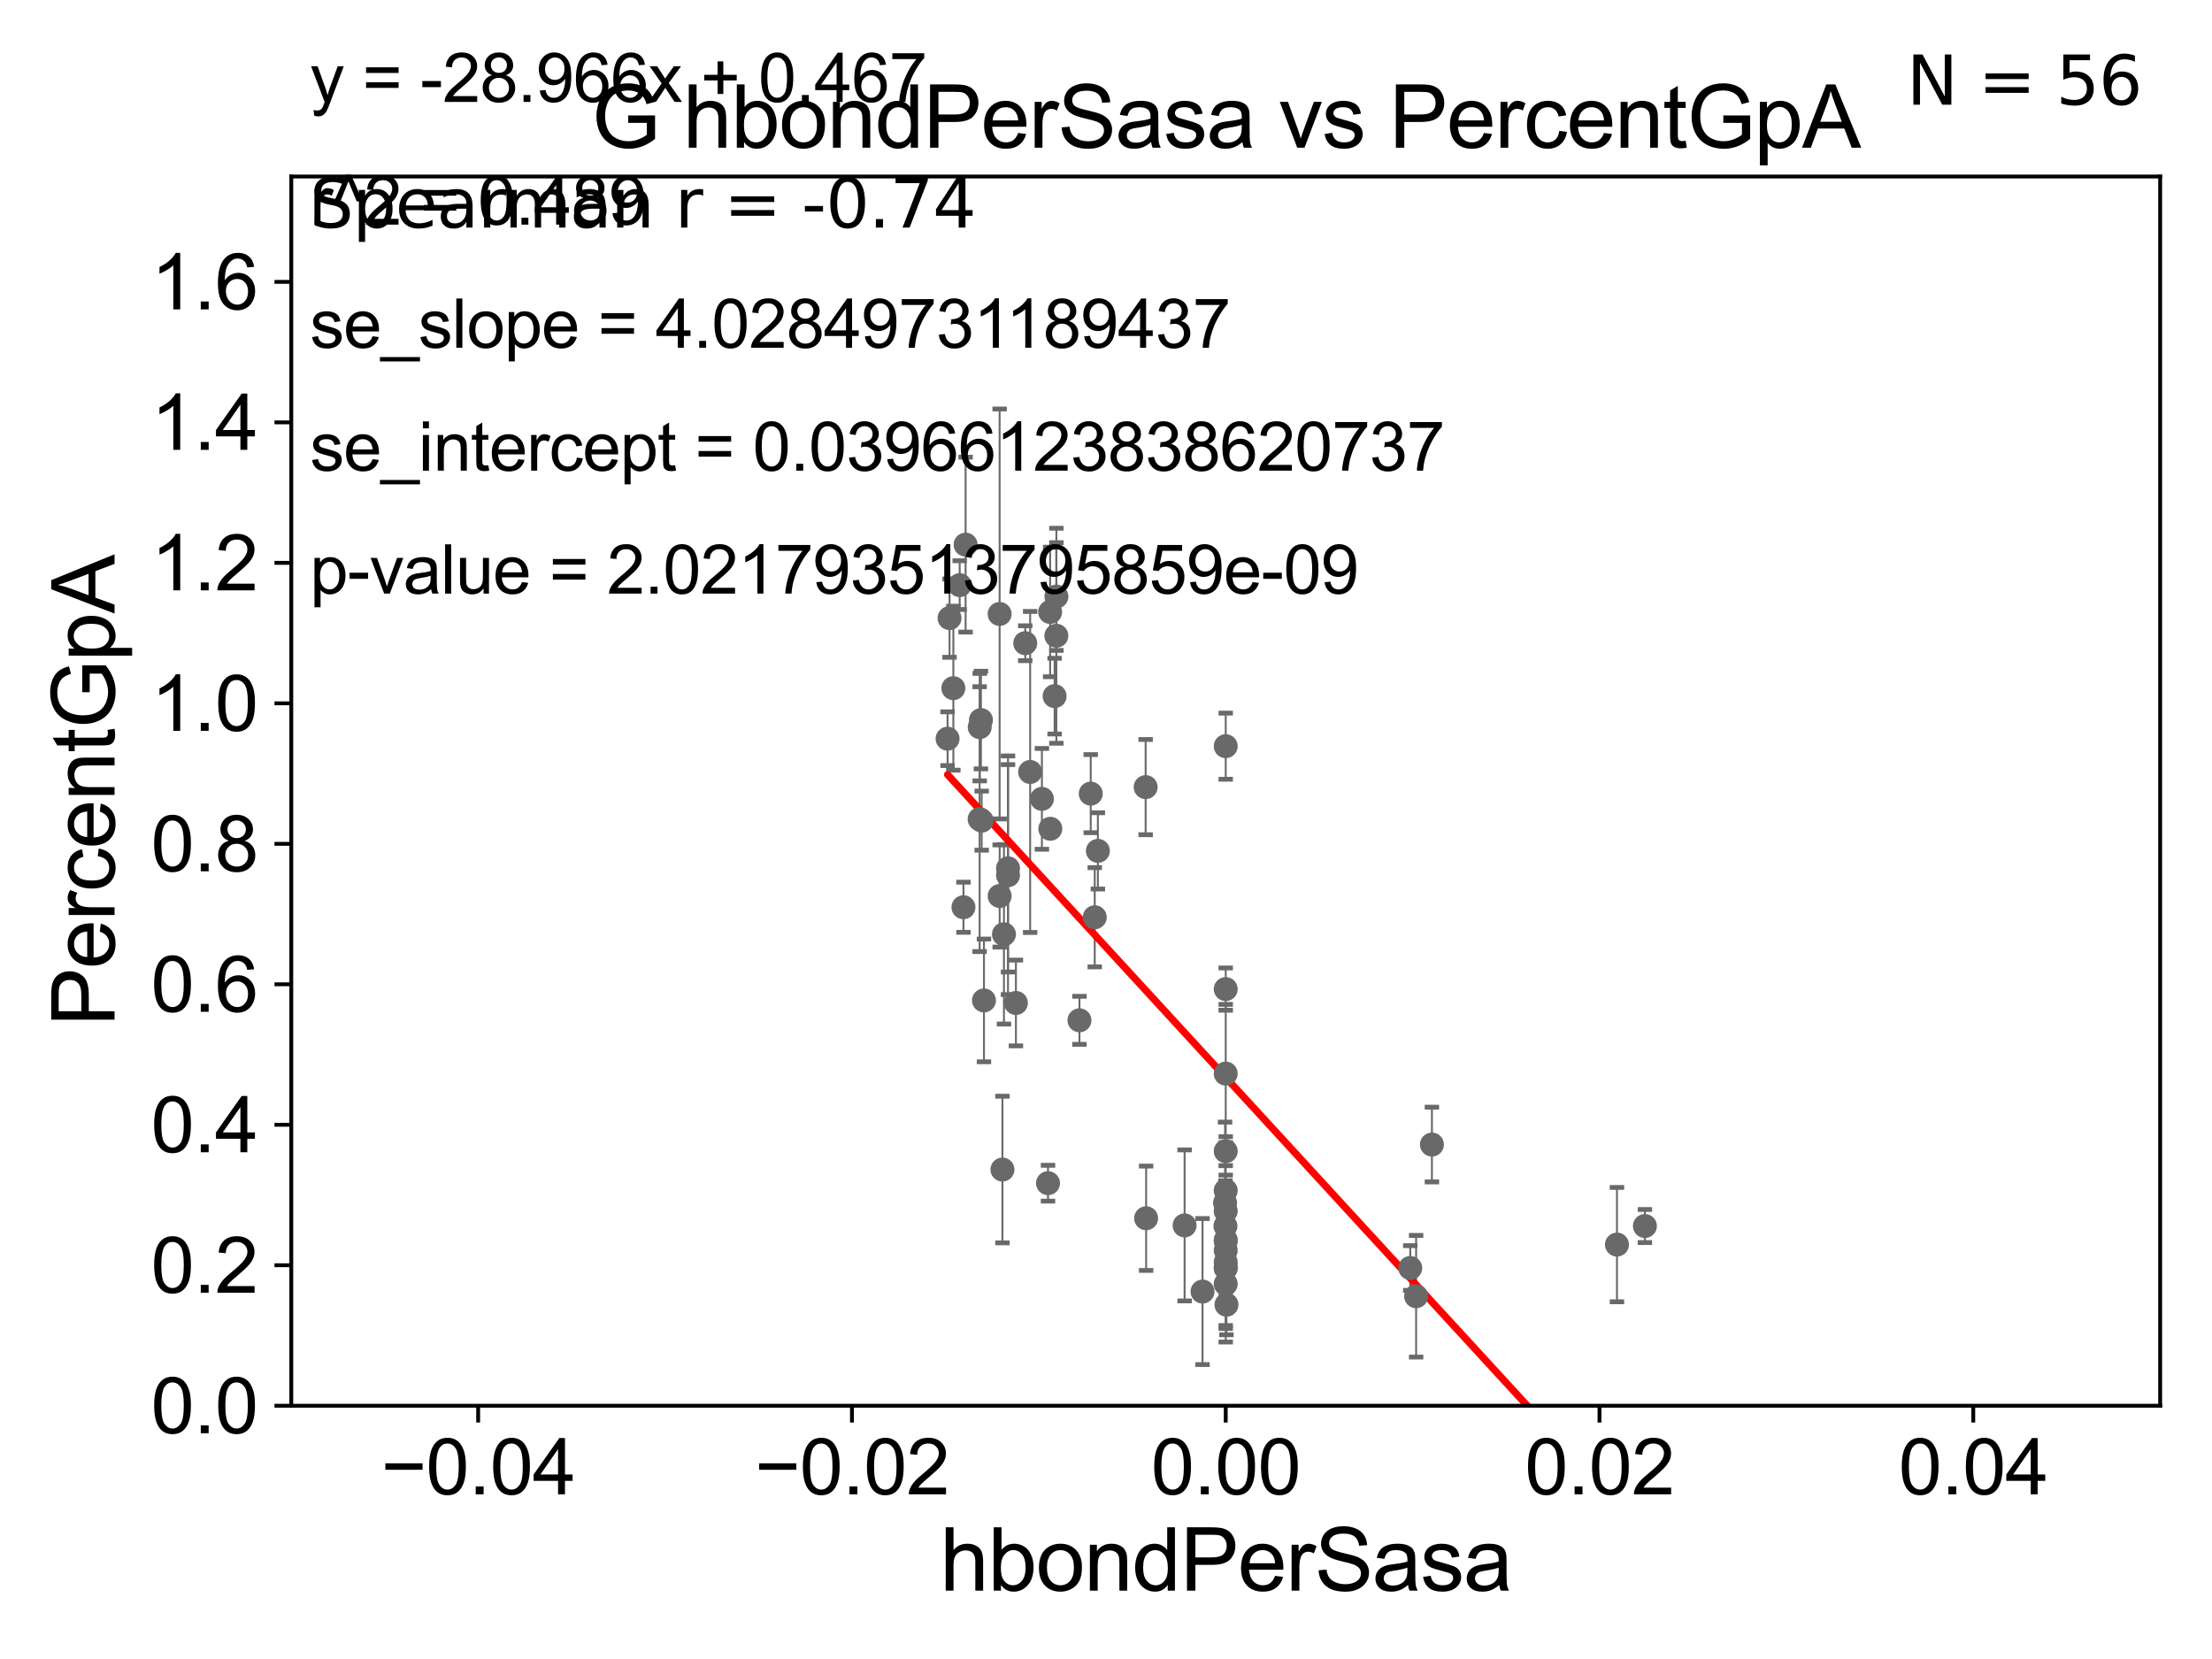 <?xml version="1.0" encoding="utf-8" standalone="no"?>
<!DOCTYPE svg PUBLIC "-//W3C//DTD SVG 1.1//EN"
  "http://www.w3.org/Graphics/SVG/1.1/DTD/svg11.dtd">
<svg xmlns:xlink="http://www.w3.org/1999/xlink" width="460.8pt" height="345.6pt" viewBox="0 0 460.8 345.6" xmlns="http://www.w3.org/2000/svg" version="1.1">
 <defs>
  <style type="text/css">*{stroke-linejoin: round; stroke-linecap: butt}</style>
 </defs>
 <g id="figure_1">
  <g id="patch_1">
   <path d="M 0 345.6 
L 460.8 345.6 
L 460.8 0 
L 0 0 
z
" style="fill: #ffffff"/>
  </g>
  <g id="axes_1">
   <g id="patch_2">
    <path d="M 60.68 292.84 
L 450 292.84 
L 450 36.775 
L 60.68 36.775 
z
" style="fill: #ffffff"/>
   </g>
   <g id="PathCollection_1">
    <defs>
     <path id="mefda31cdcf" d="M 0 1.118 
C 0.297 1.118 0.581 1 0.791 0.791 
C 1 0.581 1.118 0.297 1.118 0 
C 1.118 -0.297 1 -0.581 0.791 -0.791 
C 0.581 -1 0.297 -1.118 0 -1.118 
C -0.297 -1.118 -0.581 -1 -0.791 -0.791 
C -1 -0.581 -1.118 -0.297 -1.118 0 
C -1.118 0.297 -1 0.581 -0.791 0.791 
C -0.581 1 -0.297 1.118 0 1.118 
z
" style="stroke: #696969"/>
    </defs>
    <g clip-path="url(#pcc77aac06f)">
     <use xlink:href="#mefda31cdcf" x="214.6" y="160.814" style="fill: #696969; stroke: #696969"/>
     <use xlink:href="#mefda31cdcf" x="255.34" y="258.495" style="fill: #696969; stroke: #696969"/>
     <use xlink:href="#mefda31cdcf" x="255.34" y="223.65" style="fill: #696969; stroke: #696969"/>
     <use xlink:href="#mefda31cdcf" x="218.32" y="246.482" style="fill: #696969; stroke: #696969"/>
     <use xlink:href="#mefda31cdcf" x="255.34" y="264.219" style="fill: #696969; stroke: #696969"/>
     <use xlink:href="#mefda31cdcf" x="255.282" y="255.418" style="fill: #696969; stroke: #696969"/>
     <use xlink:href="#mefda31cdcf" x="211.634" y="208.938" style="fill: #696969; stroke: #696969"/>
     <use xlink:href="#mefda31cdcf" x="255.34" y="267.466" style="fill: #696969; stroke: #696969"/>
     <use xlink:href="#mefda31cdcf" x="255.34" y="258.335" style="fill: #696969; stroke: #696969"/>
     <use xlink:href="#mefda31cdcf" x="342.663" y="255.406" style="fill: #696969; stroke: #696969"/>
     <use xlink:href="#mefda31cdcf" x="255.34" y="155.446" style="fill: #696969; stroke: #696969"/>
     <use xlink:href="#mefda31cdcf" x="295.005" y="270.034" style="fill: #696969; stroke: #696969"/>
     <use xlink:href="#mefda31cdcf" x="298.295" y="238.43" style="fill: #696969; stroke: #696969"/>
     <use xlink:href="#mefda31cdcf" x="293.781" y="264.146" style="fill: #696969; stroke: #696969"/>
     <use xlink:href="#mefda31cdcf" x="255.34" y="264.045" style="fill: #696969; stroke: #696969"/>
     <use xlink:href="#mefda31cdcf" x="238.659" y="163.969" style="fill: #696969; stroke: #696969"/>
     <use xlink:href="#mefda31cdcf" x="238.76" y="253.784" style="fill: #696969; stroke: #696969"/>
     <use xlink:href="#mefda31cdcf" x="255.496" y="271.795" style="fill: #696969; stroke: #696969"/>
     <use xlink:href="#mefda31cdcf" x="246.774" y="255.278" style="fill: #696969; stroke: #696969"/>
     <use xlink:href="#mefda31cdcf" x="255.204" y="250.581" style="fill: #696969; stroke: #696969"/>
     <use xlink:href="#mefda31cdcf" x="255.34" y="239.809" style="fill: #696969; stroke: #696969"/>
     <use xlink:href="#mefda31cdcf" x="255.34" y="262.939" style="fill: #696969; stroke: #696969"/>
     <use xlink:href="#mefda31cdcf" x="255.34" y="252.283" style="fill: #696969; stroke: #696969"/>
     <use xlink:href="#mefda31cdcf" x="336.844" y="259.271" style="fill: #696969; stroke: #696969"/>
     <use xlink:href="#mefda31cdcf" x="255.34" y="260.463" style="fill: #696969; stroke: #696969"/>
     <use xlink:href="#mefda31cdcf" x="255.34" y="206.043" style="fill: #696969; stroke: #696969"/>
     <use xlink:href="#mefda31cdcf" x="228.056" y="191.082" style="fill: #696969; stroke: #696969"/>
     <use xlink:href="#mefda31cdcf" x="197.807" y="128.76" style="fill: #696969; stroke: #696969"/>
     <use xlink:href="#mefda31cdcf" x="209.988" y="180.884" style="fill: #696969; stroke: #696969"/>
     <use xlink:href="#mefda31cdcf" x="198.601" y="143.356" style="fill: #696969; stroke: #696969"/>
     <use xlink:href="#mefda31cdcf" x="201.152" y="113.457" style="fill: #696969; stroke: #696969"/>
     <use xlink:href="#mefda31cdcf" x="204.348" y="150.001" style="fill: #696969; stroke: #696969"/>
     <use xlink:href="#mefda31cdcf" x="208.249" y="186.652" style="fill: #696969; stroke: #696969"/>
     <use xlink:href="#mefda31cdcf" x="204.502" y="170.955" style="fill: #696969; stroke: #696969"/>
     <use xlink:href="#mefda31cdcf" x="204.979" y="208.407" style="fill: #696969; stroke: #696969"/>
     <use xlink:href="#mefda31cdcf" x="209.987" y="182.332" style="fill: #696969; stroke: #696969"/>
     <use xlink:href="#mefda31cdcf" x="219.696" y="145.017" style="fill: #696969; stroke: #696969"/>
     <use xlink:href="#mefda31cdcf" x="204.074" y="170.644" style="fill: #696969; stroke: #696969"/>
     <use xlink:href="#mefda31cdcf" x="224.87" y="212.55" style="fill: #696969; stroke: #696969"/>
     <use xlink:href="#mefda31cdcf" x="220.059" y="132.439" style="fill: #696969; stroke: #696969"/>
     <use xlink:href="#mefda31cdcf" x="204.095" y="151.474" style="fill: #696969; stroke: #696969"/>
     <use xlink:href="#mefda31cdcf" x="218.764" y="127.485" style="fill: #696969; stroke: #696969"/>
     <use xlink:href="#mefda31cdcf" x="218.802" y="172.647" style="fill: #696969; stroke: #696969"/>
     <use xlink:href="#mefda31cdcf" x="199.922" y="121.894" style="fill: #696969; stroke: #696969"/>
     <use xlink:href="#mefda31cdcf" x="227.219" y="165.328" style="fill: #696969; stroke: #696969"/>
     <use xlink:href="#mefda31cdcf" x="217.048" y="166.416" style="fill: #696969; stroke: #696969"/>
     <use xlink:href="#mefda31cdcf" x="197.4" y="153.884" style="fill: #696969; stroke: #696969"/>
     <use xlink:href="#mefda31cdcf" x="220.071" y="124.27" style="fill: #696969; stroke: #696969"/>
     <use xlink:href="#mefda31cdcf" x="208.24" y="127.898" style="fill: #696969; stroke: #696969"/>
     <use xlink:href="#mefda31cdcf" x="213.576" y="133.988" style="fill: #696969; stroke: #696969"/>
     <use xlink:href="#mefda31cdcf" x="209.142" y="194.625" style="fill: #696969; stroke: #696969"/>
     <use xlink:href="#mefda31cdcf" x="200.706" y="188.992" style="fill: #696969; stroke: #696969"/>
     <use xlink:href="#mefda31cdcf" x="208.827" y="243.637" style="fill: #696969; stroke: #696969"/>
     <use xlink:href="#mefda31cdcf" x="228.708" y="177.251" style="fill: #696969; stroke: #696969"/>
     <use xlink:href="#mefda31cdcf" x="250.51" y="269.055" style="fill: #696969; stroke: #696969"/>
     <use xlink:href="#mefda31cdcf" x="255.34" y="248.006" style="fill: #696969; stroke: #696969"/>
    </g>
   </g>
   <g id="matplotlib.axis_1">
    <g id="xtick_1">
     <g id="line2d_1">
      <defs>
       <path id="m2c500dbdbb" d="M 0 0 
L 0 3.5 
" style="stroke: #000000; stroke-width: 0.8"/>
      </defs>
      <g>
       <use xlink:href="#m2c500dbdbb" x="99.612" y="292.84" style="stroke: #000000; stroke-width: 0.8"/>
      </g>
     </g>
     <g id="text_1">
      <!-- −0.04 -->
      <g transform="translate(79.371 311.293)scale(0.16 -0.16)">
       <defs>
        <path id="ArialMT-2212" d="M 3381 1997 
L 356 1997 
L 356 2522 
L 3381 2522 
L 3381 1997 
z
" transform="scale(0.016)"/>
        <path id="ArialMT-30" d="M 266 2259 
Q 266 3072 433 3567 
Q 600 4063 929 4331 
Q 1259 4600 1759 4600 
Q 2128 4600 2406 4451 
Q 2684 4303 2865 4023 
Q 3047 3744 3150 3342 
Q 3253 2941 3253 2259 
Q 3253 1453 3087 958 
Q 2922 463 2592 192 
Q 2263 -78 1759 -78 
Q 1097 -78 719 397 
Q 266 969 266 2259 
z
M 844 2259 
Q 844 1131 1108 757 
Q 1372 384 1759 384 
Q 2147 384 2411 759 
Q 2675 1134 2675 2259 
Q 2675 3391 2411 3762 
Q 2147 4134 1753 4134 
Q 1366 4134 1134 3806 
Q 844 3388 844 2259 
z
" transform="scale(0.016)"/>
        <path id="ArialMT-2e" d="M 581 0 
L 581 641 
L 1222 641 
L 1222 0 
L 581 0 
z
" transform="scale(0.016)"/>
        <path id="ArialMT-34" d="M 2069 0 
L 2069 1097 
L 81 1097 
L 81 1613 
L 2172 4581 
L 2631 4581 
L 2631 1613 
L 3250 1613 
L 3250 1097 
L 2631 1097 
L 2631 0 
L 2069 0 
z
M 2069 1613 
L 2069 3678 
L 634 1613 
L 2069 1613 
z
" transform="scale(0.016)"/>
       </defs>
       <use xlink:href="#ArialMT-2212"/>
       <use xlink:href="#ArialMT-30" x="58.398"/>
       <use xlink:href="#ArialMT-2e" x="114.014"/>
       <use xlink:href="#ArialMT-30" x="141.797"/>
       <use xlink:href="#ArialMT-34" x="197.412"/>
      </g>
     </g>
    </g>
    <g id="xtick_2">
     <g id="line2d_2">
      <g>
       <use xlink:href="#m2c500dbdbb" x="177.476" y="292.84" style="stroke: #000000; stroke-width: 0.8"/>
      </g>
     </g>
     <g id="text_2">
      <!-- −0.02 -->
      <g transform="translate(157.235 311.293)scale(0.16 -0.16)">
       <defs>
        <path id="ArialMT-32" d="M 3222 541 
L 3222 0 
L 194 0 
Q 188 203 259 391 
Q 375 700 629 1000 
Q 884 1300 1366 1694 
Q 2113 2306 2375 2664 
Q 2638 3022 2638 3341 
Q 2638 3675 2398 3904 
Q 2159 4134 1775 4134 
Q 1369 4134 1125 3890 
Q 881 3647 878 3216 
L 300 3275 
Q 359 3922 746 4261 
Q 1134 4600 1788 4600 
Q 2447 4600 2831 4234 
Q 3216 3869 3216 3328 
Q 3216 3053 3103 2787 
Q 2991 2522 2730 2228 
Q 2469 1934 1863 1422 
Q 1356 997 1212 845 
Q 1069 694 975 541 
L 3222 541 
z
" transform="scale(0.016)"/>
       </defs>
       <use xlink:href="#ArialMT-2212"/>
       <use xlink:href="#ArialMT-30" x="58.398"/>
       <use xlink:href="#ArialMT-2e" x="114.014"/>
       <use xlink:href="#ArialMT-30" x="141.797"/>
       <use xlink:href="#ArialMT-32" x="197.412"/>
      </g>
     </g>
    </g>
    <g id="xtick_3">
     <g id="line2d_3">
      <g>
       <use xlink:href="#m2c500dbdbb" x="255.34" y="292.84" style="stroke: #000000; stroke-width: 0.8"/>
      </g>
     </g>
     <g id="text_3">
      <!-- 0.00 -->
      <g transform="translate(239.771 311.293)scale(0.16 -0.16)">
       <use xlink:href="#ArialMT-30"/>
       <use xlink:href="#ArialMT-2e" x="55.615"/>
       <use xlink:href="#ArialMT-30" x="83.398"/>
       <use xlink:href="#ArialMT-30" x="139.014"/>
      </g>
     </g>
    </g>
    <g id="xtick_4">
     <g id="line2d_4">
      <g>
       <use xlink:href="#m2c500dbdbb" x="333.204" y="292.84" style="stroke: #000000; stroke-width: 0.8"/>
      </g>
     </g>
     <g id="text_4">
      <!-- 0.02 -->
      <g transform="translate(317.635 311.293)scale(0.16 -0.16)">
       <use xlink:href="#ArialMT-30"/>
       <use xlink:href="#ArialMT-2e" x="55.615"/>
       <use xlink:href="#ArialMT-30" x="83.398"/>
       <use xlink:href="#ArialMT-32" x="139.014"/>
      </g>
     </g>
    </g>
    <g id="xtick_5">
     <g id="line2d_5">
      <g>
       <use xlink:href="#m2c500dbdbb" x="411.068" y="292.84" style="stroke: #000000; stroke-width: 0.8"/>
      </g>
     </g>
     <g id="text_5">
      <!-- 0.04 -->
      <g transform="translate(395.499 311.293)scale(0.16 -0.16)">
       <use xlink:href="#ArialMT-30"/>
       <use xlink:href="#ArialMT-2e" x="55.615"/>
       <use xlink:href="#ArialMT-30" x="83.398"/>
       <use xlink:href="#ArialMT-34" x="139.014"/>
      </g>
     </g>
    </g>
    <g id="text_6">
     <!-- hbondPerSasa -->
     <g transform="translate(195.798 331.357)scale(0.18 -0.18)">
      <defs>
       <path id="ArialMT-68" d="M 422 0 
L 422 4581 
L 984 4581 
L 984 2938 
Q 1378 3394 1978 3394 
Q 2347 3394 2619 3248 
Q 2891 3103 3008 2847 
Q 3125 2591 3125 2103 
L 3125 0 
L 2563 0 
L 2563 2103 
Q 2563 2525 2380 2717 
Q 2197 2909 1863 2909 
Q 1613 2909 1392 2779 
Q 1172 2650 1078 2428 
Q 984 2206 984 1816 
L 984 0 
L 422 0 
z
" transform="scale(0.016)"/>
       <path id="ArialMT-62" d="M 941 0 
L 419 0 
L 419 4581 
L 981 4581 
L 981 2947 
Q 1338 3394 1891 3394 
Q 2197 3394 2470 3270 
Q 2744 3147 2920 2923 
Q 3097 2700 3197 2384 
Q 3297 2069 3297 1709 
Q 3297 856 2875 390 
Q 2453 -75 1863 -75 
Q 1275 -75 941 416 
L 941 0 
z
M 934 1684 
Q 934 1088 1097 822 
Q 1363 388 1816 388 
Q 2184 388 2453 708 
Q 2722 1028 2722 1663 
Q 2722 2313 2464 2622 
Q 2206 2931 1841 2931 
Q 1472 2931 1203 2611 
Q 934 2291 934 1684 
z
" transform="scale(0.016)"/>
       <path id="ArialMT-6f" d="M 213 1659 
Q 213 2581 725 3025 
Q 1153 3394 1769 3394 
Q 2453 3394 2887 2945 
Q 3322 2497 3322 1706 
Q 3322 1066 3130 698 
Q 2938 331 2570 128 
Q 2203 -75 1769 -75 
Q 1072 -75 642 372 
Q 213 819 213 1659 
z
M 791 1659 
Q 791 1022 1069 705 
Q 1347 388 1769 388 
Q 2188 388 2466 706 
Q 2744 1025 2744 1678 
Q 2744 2294 2464 2611 
Q 2184 2928 1769 2928 
Q 1347 2928 1069 2612 
Q 791 2297 791 1659 
z
" transform="scale(0.016)"/>
       <path id="ArialMT-6e" d="M 422 0 
L 422 3319 
L 928 3319 
L 928 2847 
Q 1294 3394 1984 3394 
Q 2284 3394 2536 3286 
Q 2788 3178 2913 3003 
Q 3038 2828 3088 2588 
Q 3119 2431 3119 2041 
L 3119 0 
L 2556 0 
L 2556 2019 
Q 2556 2363 2490 2533 
Q 2425 2703 2258 2804 
Q 2091 2906 1866 2906 
Q 1506 2906 1245 2678 
Q 984 2450 984 1813 
L 984 0 
L 422 0 
z
" transform="scale(0.016)"/>
       <path id="ArialMT-64" d="M 2575 0 
L 2575 419 
Q 2259 -75 1647 -75 
Q 1250 -75 917 144 
Q 584 363 401 755 
Q 219 1147 219 1656 
Q 219 2153 384 2558 
Q 550 2963 881 3178 
Q 1213 3394 1622 3394 
Q 1922 3394 2156 3267 
Q 2391 3141 2538 2938 
L 2538 4581 
L 3097 4581 
L 3097 0 
L 2575 0 
z
M 797 1656 
Q 797 1019 1065 703 
Q 1334 388 1700 388 
Q 2069 388 2326 689 
Q 2584 991 2584 1609 
Q 2584 2291 2321 2609 
Q 2059 2928 1675 2928 
Q 1300 2928 1048 2622 
Q 797 2316 797 1656 
z
" transform="scale(0.016)"/>
       <path id="ArialMT-50" d="M 494 0 
L 494 4581 
L 2222 4581 
Q 2678 4581 2919 4538 
Q 3256 4481 3484 4323 
Q 3713 4166 3852 3881 
Q 3991 3597 3991 3256 
Q 3991 2672 3619 2267 
Q 3247 1863 2275 1863 
L 1100 1863 
L 1100 0 
L 494 0 
z
M 1100 2403 
L 2284 2403 
Q 2872 2403 3119 2622 
Q 3366 2841 3366 3238 
Q 3366 3525 3220 3729 
Q 3075 3934 2838 4000 
Q 2684 4041 2272 4041 
L 1100 4041 
L 1100 2403 
z
" transform="scale(0.016)"/>
       <path id="ArialMT-65" d="M 2694 1069 
L 3275 997 
Q 3138 488 2766 206 
Q 2394 -75 1816 -75 
Q 1088 -75 661 373 
Q 234 822 234 1631 
Q 234 2469 665 2931 
Q 1097 3394 1784 3394 
Q 2450 3394 2872 2941 
Q 3294 2488 3294 1666 
Q 3294 1616 3291 1516 
L 816 1516 
Q 847 969 1125 678 
Q 1403 388 1819 388 
Q 2128 388 2347 550 
Q 2566 713 2694 1069 
z
M 847 1978 
L 2700 1978 
Q 2663 2397 2488 2606 
Q 2219 2931 1791 2931 
Q 1403 2931 1139 2672 
Q 875 2413 847 1978 
z
" transform="scale(0.016)"/>
       <path id="ArialMT-72" d="M 416 0 
L 416 3319 
L 922 3319 
L 922 2816 
Q 1116 3169 1280 3281 
Q 1444 3394 1641 3394 
Q 1925 3394 2219 3213 
L 2025 2691 
Q 1819 2813 1613 2813 
Q 1428 2813 1281 2702 
Q 1134 2591 1072 2394 
Q 978 2094 978 1738 
L 978 0 
L 416 0 
z
" transform="scale(0.016)"/>
       <path id="ArialMT-53" d="M 288 1472 
L 859 1522 
Q 900 1178 1048 958 
Q 1197 738 1509 602 
Q 1822 466 2213 466 
Q 2559 466 2825 569 
Q 3091 672 3220 851 
Q 3350 1031 3350 1244 
Q 3350 1459 3225 1620 
Q 3100 1781 2813 1891 
Q 2628 1963 1997 2114 
Q 1366 2266 1113 2400 
Q 784 2572 623 2826 
Q 463 3081 463 3397 
Q 463 3744 659 4045 
Q 856 4347 1234 4503 
Q 1613 4659 2075 4659 
Q 2584 4659 2973 4495 
Q 3363 4331 3572 4012 
Q 3781 3694 3797 3291 
L 3216 3247 
Q 3169 3681 2898 3903 
Q 2628 4125 2100 4125 
Q 1550 4125 1298 3923 
Q 1047 3722 1047 3438 
Q 1047 3191 1225 3031 
Q 1400 2872 2139 2705 
Q 2878 2538 3153 2413 
Q 3553 2228 3743 1945 
Q 3934 1663 3934 1294 
Q 3934 928 3725 604 
Q 3516 281 3123 101 
Q 2731 -78 2241 -78 
Q 1619 -78 1198 103 
Q 778 284 539 648 
Q 300 1013 288 1472 
z
" transform="scale(0.016)"/>
       <path id="ArialMT-61" d="M 2588 409 
Q 2275 144 1986 34 
Q 1697 -75 1366 -75 
Q 819 -75 525 192 
Q 231 459 231 875 
Q 231 1119 342 1320 
Q 453 1522 633 1644 
Q 813 1766 1038 1828 
Q 1203 1872 1538 1913 
Q 2219 1994 2541 2106 
Q 2544 2222 2544 2253 
Q 2544 2597 2384 2738 
Q 2169 2928 1744 2928 
Q 1347 2928 1158 2789 
Q 969 2650 878 2297 
L 328 2372 
Q 403 2725 575 2942 
Q 747 3159 1072 3276 
Q 1397 3394 1825 3394 
Q 2250 3394 2515 3294 
Q 2781 3194 2906 3042 
Q 3031 2891 3081 2659 
Q 3109 2516 3109 2141 
L 3109 1391 
Q 3109 606 3145 398 
Q 3181 191 3288 0 
L 2700 0 
Q 2613 175 2588 409 
z
M 2541 1666 
Q 2234 1541 1622 1453 
Q 1275 1403 1131 1340 
Q 988 1278 909 1158 
Q 831 1038 831 891 
Q 831 666 1001 516 
Q 1172 366 1500 366 
Q 1825 366 2078 508 
Q 2331 650 2450 897 
Q 2541 1088 2541 1459 
L 2541 1666 
z
" transform="scale(0.016)"/>
       <path id="ArialMT-73" d="M 197 991 
L 753 1078 
Q 800 744 1014 566 
Q 1228 388 1613 388 
Q 2000 388 2187 545 
Q 2375 703 2375 916 
Q 2375 1106 2209 1216 
Q 2094 1291 1634 1406 
Q 1016 1563 777 1677 
Q 538 1791 414 1992 
Q 291 2194 291 2438 
Q 291 2659 392 2848 
Q 494 3038 669 3163 
Q 800 3259 1026 3326 
Q 1253 3394 1513 3394 
Q 1903 3394 2198 3281 
Q 2494 3169 2634 2976 
Q 2775 2784 2828 2463 
L 2278 2388 
Q 2241 2644 2061 2787 
Q 1881 2931 1553 2931 
Q 1166 2931 1000 2803 
Q 834 2675 834 2503 
Q 834 2394 903 2306 
Q 972 2216 1119 2156 
Q 1203 2125 1616 2013 
Q 2213 1853 2448 1751 
Q 2684 1650 2818 1456 
Q 2953 1263 2953 975 
Q 2953 694 2789 445 
Q 2625 197 2315 61 
Q 2006 -75 1616 -75 
Q 969 -75 630 194 
Q 291 463 197 991 
z
" transform="scale(0.016)"/>
      </defs>
      <use xlink:href="#ArialMT-68"/>
      <use xlink:href="#ArialMT-62" x="55.615"/>
      <use xlink:href="#ArialMT-6f" x="111.23"/>
      <use xlink:href="#ArialMT-6e" x="166.846"/>
      <use xlink:href="#ArialMT-64" x="222.461"/>
      <use xlink:href="#ArialMT-50" x="278.076"/>
      <use xlink:href="#ArialMT-65" x="344.775"/>
      <use xlink:href="#ArialMT-72" x="400.391"/>
      <use xlink:href="#ArialMT-53" x="433.691"/>
      <use xlink:href="#ArialMT-61" x="500.391"/>
      <use xlink:href="#ArialMT-73" x="556.006"/>
      <use xlink:href="#ArialMT-61" x="606.006"/>
     </g>
    </g>
   </g>
   <g id="matplotlib.axis_2">
    <g id="ytick_1">
     <g id="line2d_6">
      <defs>
       <path id="mc263119387" d="M 0 0 
L -3.5 0 
" style="stroke: #000000; stroke-width: 0.8"/>
      </defs>
      <g>
       <use xlink:href="#mc263119387" x="60.68" y="292.84" style="stroke: #000000; stroke-width: 0.8"/>
      </g>
     </g>
     <g id="text_7">
      <!-- 0.0 -->
      <g transform="translate(31.44 298.566)scale(0.16 -0.16)">
       <use xlink:href="#ArialMT-30"/>
       <use xlink:href="#ArialMT-2e" x="55.615"/>
       <use xlink:href="#ArialMT-30" x="83.398"/>
      </g>
     </g>
    </g>
    <g id="ytick_2">
     <g id="line2d_7">
      <g>
       <use xlink:href="#mc263119387" x="60.68" y="263.575" style="stroke: #000000; stroke-width: 0.8"/>
      </g>
     </g>
     <g id="text_8">
      <!-- 0.2 -->
      <g transform="translate(31.44 269.302)scale(0.16 -0.16)">
       <use xlink:href="#ArialMT-30"/>
       <use xlink:href="#ArialMT-2e" x="55.615"/>
       <use xlink:href="#ArialMT-32" x="83.398"/>
      </g>
     </g>
    </g>
    <g id="ytick_3">
     <g id="line2d_8">
      <g>
       <use xlink:href="#mc263119387" x="60.68" y="234.311" style="stroke: #000000; stroke-width: 0.8"/>
      </g>
     </g>
     <g id="text_9">
      <!-- 0.4 -->
      <g transform="translate(31.44 240.037)scale(0.16 -0.16)">
       <use xlink:href="#ArialMT-30"/>
       <use xlink:href="#ArialMT-2e" x="55.615"/>
       <use xlink:href="#ArialMT-34" x="83.398"/>
      </g>
     </g>
    </g>
    <g id="ytick_4">
     <g id="line2d_9">
      <g>
       <use xlink:href="#mc263119387" x="60.68" y="205.046" style="stroke: #000000; stroke-width: 0.8"/>
      </g>
     </g>
     <g id="text_10">
      <!-- 0.6 -->
      <g transform="translate(31.44 210.772)scale(0.16 -0.16)">
       <defs>
        <path id="ArialMT-36" d="M 3184 3459 
L 2625 3416 
Q 2550 3747 2413 3897 
Q 2184 4138 1850 4138 
Q 1581 4138 1378 3988 
Q 1113 3794 959 3422 
Q 806 3050 800 2363 
Q 1003 2672 1297 2822 
Q 1591 2972 1913 2972 
Q 2475 2972 2870 2558 
Q 3266 2144 3266 1488 
Q 3266 1056 3080 686 
Q 2894 316 2569 119 
Q 2244 -78 1831 -78 
Q 1128 -78 684 439 
Q 241 956 241 2144 
Q 241 3472 731 4075 
Q 1159 4600 1884 4600 
Q 2425 4600 2770 4297 
Q 3116 3994 3184 3459 
z
M 888 1484 
Q 888 1194 1011 928 
Q 1134 663 1356 523 
Q 1578 384 1822 384 
Q 2178 384 2434 671 
Q 2691 959 2691 1453 
Q 2691 1928 2437 2201 
Q 2184 2475 1800 2475 
Q 1419 2475 1153 2201 
Q 888 1928 888 1484 
z
" transform="scale(0.016)"/>
       </defs>
       <use xlink:href="#ArialMT-30"/>
       <use xlink:href="#ArialMT-2e" x="55.615"/>
       <use xlink:href="#ArialMT-36" x="83.398"/>
      </g>
     </g>
    </g>
    <g id="ytick_5">
     <g id="line2d_10">
      <g>
       <use xlink:href="#mc263119387" x="60.68" y="175.782" style="stroke: #000000; stroke-width: 0.8"/>
      </g>
     </g>
     <g id="text_11">
      <!-- 0.8 -->
      <g transform="translate(31.44 181.508)scale(0.16 -0.16)">
       <defs>
        <path id="ArialMT-38" d="M 1131 2484 
Q 781 2613 612 2850 
Q 444 3088 444 3419 
Q 444 3919 803 4259 
Q 1163 4600 1759 4600 
Q 2359 4600 2725 4251 
Q 3091 3903 3091 3403 
Q 3091 3084 2923 2848 
Q 2756 2613 2416 2484 
Q 2838 2347 3058 2040 
Q 3278 1734 3278 1309 
Q 3278 722 2862 322 
Q 2447 -78 1769 -78 
Q 1091 -78 675 323 
Q 259 725 259 1325 
Q 259 1772 486 2073 
Q 713 2375 1131 2484 
z
M 1019 3438 
Q 1019 3113 1228 2906 
Q 1438 2700 1772 2700 
Q 2097 2700 2305 2904 
Q 2513 3109 2513 3406 
Q 2513 3716 2298 3927 
Q 2084 4138 1766 4138 
Q 1444 4138 1231 3931 
Q 1019 3725 1019 3438 
z
M 838 1322 
Q 838 1081 952 856 
Q 1066 631 1291 507 
Q 1516 384 1775 384 
Q 2178 384 2440 643 
Q 2703 903 2703 1303 
Q 2703 1709 2433 1975 
Q 2163 2241 1756 2241 
Q 1359 2241 1098 1978 
Q 838 1716 838 1322 
z
" transform="scale(0.016)"/>
       </defs>
       <use xlink:href="#ArialMT-30"/>
       <use xlink:href="#ArialMT-2e" x="55.615"/>
       <use xlink:href="#ArialMT-38" x="83.398"/>
      </g>
     </g>
    </g>
    <g id="ytick_6">
     <g id="line2d_11">
      <g>
       <use xlink:href="#mc263119387" x="60.68" y="146.517" style="stroke: #000000; stroke-width: 0.8"/>
      </g>
     </g>
     <g id="text_12">
      <!-- 1.0 -->
      <g transform="translate(31.44 152.243)scale(0.16 -0.16)">
       <defs>
        <path id="ArialMT-31" d="M 2384 0 
L 1822 0 
L 1822 3584 
Q 1619 3391 1289 3197 
Q 959 3003 697 2906 
L 697 3450 
Q 1169 3672 1522 3987 
Q 1875 4303 2022 4600 
L 2384 4600 
L 2384 0 
z
" transform="scale(0.016)"/>
       </defs>
       <use xlink:href="#ArialMT-31"/>
       <use xlink:href="#ArialMT-2e" x="55.615"/>
       <use xlink:href="#ArialMT-30" x="83.398"/>
      </g>
     </g>
    </g>
    <g id="ytick_7">
     <g id="line2d_12">
      <g>
       <use xlink:href="#mc263119387" x="60.68" y="117.252" style="stroke: #000000; stroke-width: 0.8"/>
      </g>
     </g>
     <g id="text_13">
      <!-- 1.2 -->
      <g transform="translate(31.44 122.979)scale(0.16 -0.16)">
       <use xlink:href="#ArialMT-31"/>
       <use xlink:href="#ArialMT-2e" x="55.615"/>
       <use xlink:href="#ArialMT-32" x="83.398"/>
      </g>
     </g>
    </g>
    <g id="ytick_8">
     <g id="line2d_13">
      <g>
       <use xlink:href="#mc263119387" x="60.68" y="87.988" style="stroke: #000000; stroke-width: 0.8"/>
      </g>
     </g>
     <g id="text_14">
      <!-- 1.4 -->
      <g transform="translate(31.44 93.714)scale(0.16 -0.16)">
       <use xlink:href="#ArialMT-31"/>
       <use xlink:href="#ArialMT-2e" x="55.615"/>
       <use xlink:href="#ArialMT-34" x="83.398"/>
      </g>
     </g>
    </g>
    <g id="ytick_9">
     <g id="line2d_14">
      <g>
       <use xlink:href="#mc263119387" x="60.68" y="58.723" style="stroke: #000000; stroke-width: 0.8"/>
      </g>
     </g>
     <g id="text_15">
      <!-- 1.6 -->
      <g transform="translate(31.44 64.45)scale(0.16 -0.16)">
       <use xlink:href="#ArialMT-31"/>
       <use xlink:href="#ArialMT-2e" x="55.615"/>
       <use xlink:href="#ArialMT-36" x="83.398"/>
      </g>
     </g>
    </g>
    <g id="text_16">
     <!-- PercentGpA -->
     <g transform="translate(23.863 213.831)rotate(-90)scale(0.18 -0.18)">
      <defs>
       <path id="ArialMT-63" d="M 2588 1216 
L 3141 1144 
Q 3050 572 2676 248 
Q 2303 -75 1759 -75 
Q 1078 -75 664 370 
Q 250 816 250 1647 
Q 250 2184 428 2587 
Q 606 2991 970 3192 
Q 1334 3394 1763 3394 
Q 2303 3394 2647 3120 
Q 2991 2847 3088 2344 
L 2541 2259 
Q 2463 2594 2264 2762 
Q 2066 2931 1784 2931 
Q 1359 2931 1093 2626 
Q 828 2322 828 1663 
Q 828 994 1084 691 
Q 1341 388 1753 388 
Q 2084 388 2306 591 
Q 2528 794 2588 1216 
z
" transform="scale(0.016)"/>
       <path id="ArialMT-74" d="M 1650 503 
L 1731 6 
Q 1494 -44 1306 -44 
Q 1000 -44 831 53 
Q 663 150 594 308 
Q 525 466 525 972 
L 525 2881 
L 113 2881 
L 113 3319 
L 525 3319 
L 525 4141 
L 1084 4478 
L 1084 3319 
L 1650 3319 
L 1650 2881 
L 1084 2881 
L 1084 941 
Q 1084 700 1114 631 
Q 1144 563 1211 522 
Q 1278 481 1403 481 
Q 1497 481 1650 503 
z
" transform="scale(0.016)"/>
       <path id="ArialMT-47" d="M 2638 1797 
L 2638 2334 
L 4578 2338 
L 4578 638 
Q 4131 281 3656 101 
Q 3181 -78 2681 -78 
Q 2006 -78 1454 211 
Q 903 500 622 1047 
Q 341 1594 341 2269 
Q 341 2938 620 3517 
Q 900 4097 1425 4378 
Q 1950 4659 2634 4659 
Q 3131 4659 3532 4498 
Q 3934 4338 4162 4050 
Q 4391 3763 4509 3300 
L 3963 3150 
Q 3859 3500 3706 3700 
Q 3553 3900 3268 4020 
Q 2984 4141 2638 4141 
Q 2222 4141 1919 4014 
Q 1616 3888 1430 3681 
Q 1244 3475 1141 3228 
Q 966 2803 966 2306 
Q 966 1694 1177 1281 
Q 1388 869 1791 669 
Q 2194 469 2647 469 
Q 3041 469 3416 620 
Q 3791 772 3984 944 
L 3984 1797 
L 2638 1797 
z
" transform="scale(0.016)"/>
       <path id="ArialMT-70" d="M 422 -1272 
L 422 3319 
L 934 3319 
L 934 2888 
Q 1116 3141 1344 3267 
Q 1572 3394 1897 3394 
Q 2322 3394 2647 3175 
Q 2972 2956 3137 2557 
Q 3303 2159 3303 1684 
Q 3303 1175 3120 767 
Q 2938 359 2589 142 
Q 2241 -75 1856 -75 
Q 1575 -75 1351 44 
Q 1128 163 984 344 
L 984 -1272 
L 422 -1272 
z
M 931 1641 
Q 931 1000 1190 694 
Q 1450 388 1819 388 
Q 2194 388 2461 705 
Q 2728 1022 2728 1688 
Q 2728 2322 2467 2637 
Q 2206 2953 1844 2953 
Q 1484 2953 1207 2617 
Q 931 2281 931 1641 
z
" transform="scale(0.016)"/>
       <path id="ArialMT-41" d="M -9 0 
L 1750 4581 
L 2403 4581 
L 4278 0 
L 3588 0 
L 3053 1388 
L 1138 1388 
L 634 0 
L -9 0 
z
M 1313 1881 
L 2866 1881 
L 2388 3150 
Q 2169 3728 2063 4100 
Q 1975 3659 1816 3225 
L 1313 1881 
z
" transform="scale(0.016)"/>
      </defs>
      <use xlink:href="#ArialMT-50"/>
      <use xlink:href="#ArialMT-65" x="66.699"/>
      <use xlink:href="#ArialMT-72" x="122.314"/>
      <use xlink:href="#ArialMT-63" x="155.615"/>
      <use xlink:href="#ArialMT-65" x="205.615"/>
      <use xlink:href="#ArialMT-6e" x="261.23"/>
      <use xlink:href="#ArialMT-74" x="316.846"/>
      <use xlink:href="#ArialMT-47" x="344.629"/>
      <use xlink:href="#ArialMT-70" x="422.412"/>
      <use xlink:href="#ArialMT-41" x="478.027"/>
     </g>
    </g>
   </g>
   <g id="LineCollection_1">
    <path d="M 214.6 194.248 
L 214.6 127.379 
" clip-path="url(#pcc77aac06f)" style="fill: none; stroke: #696969; stroke-width: 0.4"/>
    <path d="M 255.34 266.629 
L 255.34 250.361 
" clip-path="url(#pcc77aac06f)" style="fill: none; stroke: #696969; stroke-width: 0.4"/>
    <path d="M 255.34 238.066 
L 255.34 209.234 
" clip-path="url(#pcc77aac06f)" style="fill: none; stroke: #696969; stroke-width: 0.4"/>
    <path d="M 218.32 250.215 
L 218.32 242.748 
" clip-path="url(#pcc77aac06f)" style="fill: none; stroke: #696969; stroke-width: 0.4"/>
    <path d="M 255.34 271.889 
L 255.34 256.548 
" clip-path="url(#pcc77aac06f)" style="fill: none; stroke: #696969; stroke-width: 0.4"/>
    <path d="M 255.282 264.856 
L 255.282 245.979 
" clip-path="url(#pcc77aac06f)" style="fill: none; stroke: #696969; stroke-width: 0.4"/>
    <path d="M 211.634 217.872 
L 211.634 200.004 
" clip-path="url(#pcc77aac06f)" style="fill: none; stroke: #696969; stroke-width: 0.4"/>
    <path d="M 255.34 279.568 
L 255.34 255.365 
" clip-path="url(#pcc77aac06f)" style="fill: none; stroke: #696969; stroke-width: 0.4"/>
    <path d="M 255.34 264.093 
L 255.34 252.577 
" clip-path="url(#pcc77aac06f)" style="fill: none; stroke: #696969; stroke-width: 0.4"/>
    <path d="M 342.663 258.849 
L 342.663 251.962 
" clip-path="url(#pcc77aac06f)" style="fill: none; stroke: #696969; stroke-width: 0.4"/>
    <path d="M 255.34 162.332 
L 255.34 148.56 
" clip-path="url(#pcc77aac06f)" style="fill: none; stroke: #696969; stroke-width: 0.4"/>
    <path d="M 295.005 282.705 
L 295.005 257.362 
" clip-path="url(#pcc77aac06f)" style="fill: none; stroke: #696969; stroke-width: 0.4"/>
    <path d="M 298.295 246.215 
L 298.295 230.645 
" clip-path="url(#pcc77aac06f)" style="fill: none; stroke: #696969; stroke-width: 0.4"/>
    <path d="M 293.781 268.803 
L 293.781 259.488 
" clip-path="url(#pcc77aac06f)" style="fill: none; stroke: #696969; stroke-width: 0.4"/>
    <path d="M 255.34 269.528 
L 255.34 258.562 
" clip-path="url(#pcc77aac06f)" style="fill: none; stroke: #696969; stroke-width: 0.4"/>
    <path d="M 238.659 173.889 
L 238.659 154.049 
" clip-path="url(#pcc77aac06f)" style="fill: none; stroke: #696969; stroke-width: 0.4"/>
    <path d="M 238.76 264.653 
L 238.76 242.914 
" clip-path="url(#pcc77aac06f)" style="fill: none; stroke: #696969; stroke-width: 0.4"/>
    <path d="M 255.496 278.056 
L 255.496 265.534 
" clip-path="url(#pcc77aac06f)" style="fill: none; stroke: #696969; stroke-width: 0.4"/>
    <path d="M 246.774 271.005 
L 246.774 239.552 
" clip-path="url(#pcc77aac06f)" style="fill: none; stroke: #696969; stroke-width: 0.4"/>
    <path d="M 255.204 267.408 
L 255.204 233.754 
" clip-path="url(#pcc77aac06f)" style="fill: none; stroke: #696969; stroke-width: 0.4"/>
    <path d="M 255.34 242.825 
L 255.34 236.793 
" clip-path="url(#pcc77aac06f)" style="fill: none; stroke: #696969; stroke-width: 0.4"/>
    <path d="M 255.34 276.751 
L 255.34 249.126 
" clip-path="url(#pcc77aac06f)" style="fill: none; stroke: #696969; stroke-width: 0.4"/>
    <path d="M 255.34 257 
L 255.34 247.566 
" clip-path="url(#pcc77aac06f)" style="fill: none; stroke: #696969; stroke-width: 0.4"/>
    <path d="M 336.844 271.182 
L 336.844 247.36 
" clip-path="url(#pcc77aac06f)" style="fill: none; stroke: #696969; stroke-width: 0.4"/>
    <path d="M 255.34 276.132 
L 255.34 244.794 
" clip-path="url(#pcc77aac06f)" style="fill: none; stroke: #696969; stroke-width: 0.4"/>
    <path d="M 255.34 210.445 
L 255.34 201.642 
" clip-path="url(#pcc77aac06f)" style="fill: none; stroke: #696969; stroke-width: 0.4"/>
    <path d="M 228.056 201.42 
L 228.056 180.744 
" clip-path="url(#pcc77aac06f)" style="fill: none; stroke: #696969; stroke-width: 0.4"/>
    <path d="M 197.807 136.924 
L 197.807 120.597 
" clip-path="url(#pcc77aac06f)" style="fill: none; stroke: #696969; stroke-width: 0.4"/>
    <path d="M 209.988 202.485 
L 209.988 159.282 
" clip-path="url(#pcc77aac06f)" style="fill: none; stroke: #696969; stroke-width: 0.4"/>
    <path d="M 198.601 160.438 
L 198.601 126.274 
" clip-path="url(#pcc77aac06f)" style="fill: none; stroke: #696969; stroke-width: 0.4"/>
    <path d="M 201.152 131.674 
L 201.152 95.24 
" clip-path="url(#pcc77aac06f)" style="fill: none; stroke: #696969; stroke-width: 0.4"/>
    <path d="M 204.348 160.164 
L 204.348 139.838 
" clip-path="url(#pcc77aac06f)" style="fill: none; stroke: #696969; stroke-width: 0.4"/>
    <path d="M 208.249 197.295 
L 208.249 176.008 
" clip-path="url(#pcc77aac06f)" style="fill: none; stroke: #696969; stroke-width: 0.4"/>
    <path d="M 204.502 177.108 
L 204.502 164.801 
" clip-path="url(#pcc77aac06f)" style="fill: none; stroke: #696969; stroke-width: 0.4"/>
    <path d="M 204.979 221.193 
L 204.979 195.622 
" clip-path="url(#pcc77aac06f)" style="fill: none; stroke: #696969; stroke-width: 0.4"/>
    <path d="M 209.987 207.184 
L 209.987 157.479 
" clip-path="url(#pcc77aac06f)" style="fill: none; stroke: #696969; stroke-width: 0.4"/>
    <path d="M 219.696 152.909 
L 219.696 137.124 
" clip-path="url(#pcc77aac06f)" style="fill: none; stroke: #696969; stroke-width: 0.4"/>
    <path d="M 204.074 198.23 
L 204.074 143.057 
" clip-path="url(#pcc77aac06f)" style="fill: none; stroke: #696969; stroke-width: 0.4"/>
    <path d="M 224.87 217.551 
L 224.87 207.55 
" clip-path="url(#pcc77aac06f)" style="fill: none; stroke: #696969; stroke-width: 0.4"/>
    <path d="M 220.059 154.832 
L 220.059 110.045 
" clip-path="url(#pcc77aac06f)" style="fill: none; stroke: #696969; stroke-width: 0.4"/>
    <path d="M 204.095 162.668 
L 204.095 140.279 
" clip-path="url(#pcc77aac06f)" style="fill: none; stroke: #696969; stroke-width: 0.4"/>
    <path d="M 218.764 140.978 
L 218.764 113.992 
" clip-path="url(#pcc77aac06f)" style="fill: none; stroke: #696969; stroke-width: 0.4"/>
    <path d="M 218.802 173.156 
L 218.802 172.138 
" clip-path="url(#pcc77aac06f)" style="fill: none; stroke: #696969; stroke-width: 0.4"/>
    <path d="M 199.922 126.971 
L 199.922 116.817 
" clip-path="url(#pcc77aac06f)" style="fill: none; stroke: #696969; stroke-width: 0.4"/>
    <path d="M 227.219 173.462 
L 227.219 157.194 
" clip-path="url(#pcc77aac06f)" style="fill: none; stroke: #696969; stroke-width: 0.4"/>
    <path d="M 217.048 176.919 
L 217.048 155.913 
" clip-path="url(#pcc77aac06f)" style="fill: none; stroke: #696969; stroke-width: 0.4"/>
    <path d="M 197.4 159.478 
L 197.4 148.29 
" clip-path="url(#pcc77aac06f)" style="fill: none; stroke: #696969; stroke-width: 0.4"/>
    <path d="M 220.071 135.492 
L 220.071 113.048 
" clip-path="url(#pcc77aac06f)" style="fill: none; stroke: #696969; stroke-width: 0.4"/>
    <path d="M 208.24 170.595 
L 208.24 85.201 
" clip-path="url(#pcc77aac06f)" style="fill: none; stroke: #696969; stroke-width: 0.4"/>
    <path d="M 213.576 137.624 
L 213.576 130.353 
" clip-path="url(#pcc77aac06f)" style="fill: none; stroke: #696969; stroke-width: 0.4"/>
    <path d="M 209.142 213.318 
L 209.142 175.933 
" clip-path="url(#pcc77aac06f)" style="fill: none; stroke: #696969; stroke-width: 0.4"/>
    <path d="M 200.706 194.214 
L 200.706 183.77 
" clip-path="url(#pcc77aac06f)" style="fill: none; stroke: #696969; stroke-width: 0.4"/>
    <path d="M 208.827 258.912 
L 208.827 228.361 
" clip-path="url(#pcc77aac06f)" style="fill: none; stroke: #696969; stroke-width: 0.4"/>
    <path d="M 228.708 185.195 
L 228.708 169.307 
" clip-path="url(#pcc77aac06f)" style="fill: none; stroke: #696969; stroke-width: 0.4"/>
    <path d="M 250.51 284.266 
L 250.51 253.845 
" clip-path="url(#pcc77aac06f)" style="fill: none; stroke: #696969; stroke-width: 0.4"/>
    <path d="M 255.34 257.928 
L 255.34 238.085 
" clip-path="url(#pcc77aac06f)" style="fill: none; stroke: #696969; stroke-width: 0.4"/>
   </g>
   <g id="line2d_15">
    <defs>
     <path id="m0f2a8e0169" d="M 1.5 0 
L -1.5 -0 
" style="stroke: #696969"/>
    </defs>
    <g clip-path="url(#pcc77aac06f)">
     <use xlink:href="#m0f2a8e0169" x="214.6" y="194.248" style="fill: #696969; stroke: #696969"/>
     <use xlink:href="#m0f2a8e0169" x="255.34" y="266.629" style="fill: #696969; stroke: #696969"/>
     <use xlink:href="#m0f2a8e0169" x="255.34" y="238.066" style="fill: #696969; stroke: #696969"/>
     <use xlink:href="#m0f2a8e0169" x="218.32" y="250.215" style="fill: #696969; stroke: #696969"/>
     <use xlink:href="#m0f2a8e0169" x="255.34" y="271.889" style="fill: #696969; stroke: #696969"/>
     <use xlink:href="#m0f2a8e0169" x="255.282" y="264.856" style="fill: #696969; stroke: #696969"/>
     <use xlink:href="#m0f2a8e0169" x="211.634" y="217.872" style="fill: #696969; stroke: #696969"/>
     <use xlink:href="#m0f2a8e0169" x="255.34" y="279.568" style="fill: #696969; stroke: #696969"/>
     <use xlink:href="#m0f2a8e0169" x="255.34" y="264.093" style="fill: #696969; stroke: #696969"/>
     <use xlink:href="#m0f2a8e0169" x="342.663" y="258.849" style="fill: #696969; stroke: #696969"/>
     <use xlink:href="#m0f2a8e0169" x="255.34" y="162.332" style="fill: #696969; stroke: #696969"/>
     <use xlink:href="#m0f2a8e0169" x="295.005" y="282.705" style="fill: #696969; stroke: #696969"/>
     <use xlink:href="#m0f2a8e0169" x="298.295" y="246.215" style="fill: #696969; stroke: #696969"/>
     <use xlink:href="#m0f2a8e0169" x="293.781" y="268.803" style="fill: #696969; stroke: #696969"/>
     <use xlink:href="#m0f2a8e0169" x="255.34" y="269.528" style="fill: #696969; stroke: #696969"/>
     <use xlink:href="#m0f2a8e0169" x="238.659" y="173.889" style="fill: #696969; stroke: #696969"/>
     <use xlink:href="#m0f2a8e0169" x="238.76" y="264.653" style="fill: #696969; stroke: #696969"/>
     <use xlink:href="#m0f2a8e0169" x="255.496" y="278.056" style="fill: #696969; stroke: #696969"/>
     <use xlink:href="#m0f2a8e0169" x="246.774" y="271.005" style="fill: #696969; stroke: #696969"/>
     <use xlink:href="#m0f2a8e0169" x="255.204" y="267.408" style="fill: #696969; stroke: #696969"/>
     <use xlink:href="#m0f2a8e0169" x="255.34" y="242.825" style="fill: #696969; stroke: #696969"/>
     <use xlink:href="#m0f2a8e0169" x="255.34" y="276.751" style="fill: #696969; stroke: #696969"/>
     <use xlink:href="#m0f2a8e0169" x="255.34" y="257" style="fill: #696969; stroke: #696969"/>
     <use xlink:href="#m0f2a8e0169" x="336.844" y="271.182" style="fill: #696969; stroke: #696969"/>
     <use xlink:href="#m0f2a8e0169" x="255.34" y="276.132" style="fill: #696969; stroke: #696969"/>
     <use xlink:href="#m0f2a8e0169" x="255.34" y="210.445" style="fill: #696969; stroke: #696969"/>
     <use xlink:href="#m0f2a8e0169" x="228.056" y="201.42" style="fill: #696969; stroke: #696969"/>
     <use xlink:href="#m0f2a8e0169" x="197.807" y="136.924" style="fill: #696969; stroke: #696969"/>
     <use xlink:href="#m0f2a8e0169" x="209.988" y="202.485" style="fill: #696969; stroke: #696969"/>
     <use xlink:href="#m0f2a8e0169" x="198.601" y="160.438" style="fill: #696969; stroke: #696969"/>
     <use xlink:href="#m0f2a8e0169" x="201.152" y="131.674" style="fill: #696969; stroke: #696969"/>
     <use xlink:href="#m0f2a8e0169" x="204.348" y="160.164" style="fill: #696969; stroke: #696969"/>
     <use xlink:href="#m0f2a8e0169" x="208.249" y="197.295" style="fill: #696969; stroke: #696969"/>
     <use xlink:href="#m0f2a8e0169" x="204.502" y="177.108" style="fill: #696969; stroke: #696969"/>
     <use xlink:href="#m0f2a8e0169" x="204.979" y="221.193" style="fill: #696969; stroke: #696969"/>
     <use xlink:href="#m0f2a8e0169" x="209.987" y="207.184" style="fill: #696969; stroke: #696969"/>
     <use xlink:href="#m0f2a8e0169" x="219.696" y="152.909" style="fill: #696969; stroke: #696969"/>
     <use xlink:href="#m0f2a8e0169" x="204.074" y="198.23" style="fill: #696969; stroke: #696969"/>
     <use xlink:href="#m0f2a8e0169" x="224.87" y="217.551" style="fill: #696969; stroke: #696969"/>
     <use xlink:href="#m0f2a8e0169" x="220.059" y="154.832" style="fill: #696969; stroke: #696969"/>
     <use xlink:href="#m0f2a8e0169" x="204.095" y="162.668" style="fill: #696969; stroke: #696969"/>
     <use xlink:href="#m0f2a8e0169" x="218.764" y="140.978" style="fill: #696969; stroke: #696969"/>
     <use xlink:href="#m0f2a8e0169" x="218.802" y="173.156" style="fill: #696969; stroke: #696969"/>
     <use xlink:href="#m0f2a8e0169" x="199.922" y="126.971" style="fill: #696969; stroke: #696969"/>
     <use xlink:href="#m0f2a8e0169" x="227.219" y="173.462" style="fill: #696969; stroke: #696969"/>
     <use xlink:href="#m0f2a8e0169" x="217.048" y="176.919" style="fill: #696969; stroke: #696969"/>
     <use xlink:href="#m0f2a8e0169" x="197.4" y="159.478" style="fill: #696969; stroke: #696969"/>
     <use xlink:href="#m0f2a8e0169" x="220.071" y="135.492" style="fill: #696969; stroke: #696969"/>
     <use xlink:href="#m0f2a8e0169" x="208.24" y="170.595" style="fill: #696969; stroke: #696969"/>
     <use xlink:href="#m0f2a8e0169" x="213.576" y="137.624" style="fill: #696969; stroke: #696969"/>
     <use xlink:href="#m0f2a8e0169" x="209.142" y="213.318" style="fill: #696969; stroke: #696969"/>
     <use xlink:href="#m0f2a8e0169" x="200.706" y="194.214" style="fill: #696969; stroke: #696969"/>
     <use xlink:href="#m0f2a8e0169" x="208.827" y="258.912" style="fill: #696969; stroke: #696969"/>
     <use xlink:href="#m0f2a8e0169" x="228.708" y="185.195" style="fill: #696969; stroke: #696969"/>
     <use xlink:href="#m0f2a8e0169" x="250.51" y="284.266" style="fill: #696969; stroke: #696969"/>
     <use xlink:href="#m0f2a8e0169" x="255.34" y="257.928" style="fill: #696969; stroke: #696969"/>
    </g>
   </g>
   <g id="line2d_16">
    <g clip-path="url(#pcc77aac06f)">
     <use xlink:href="#m0f2a8e0169" x="214.6" y="127.379" style="fill: #696969; stroke: #696969"/>
     <use xlink:href="#m0f2a8e0169" x="255.34" y="250.361" style="fill: #696969; stroke: #696969"/>
     <use xlink:href="#m0f2a8e0169" x="255.34" y="209.234" style="fill: #696969; stroke: #696969"/>
     <use xlink:href="#m0f2a8e0169" x="218.32" y="242.748" style="fill: #696969; stroke: #696969"/>
     <use xlink:href="#m0f2a8e0169" x="255.34" y="256.548" style="fill: #696969; stroke: #696969"/>
     <use xlink:href="#m0f2a8e0169" x="255.282" y="245.979" style="fill: #696969; stroke: #696969"/>
     <use xlink:href="#m0f2a8e0169" x="211.634" y="200.004" style="fill: #696969; stroke: #696969"/>
     <use xlink:href="#m0f2a8e0169" x="255.34" y="255.365" style="fill: #696969; stroke: #696969"/>
     <use xlink:href="#m0f2a8e0169" x="255.34" y="252.577" style="fill: #696969; stroke: #696969"/>
     <use xlink:href="#m0f2a8e0169" x="342.663" y="251.962" style="fill: #696969; stroke: #696969"/>
     <use xlink:href="#m0f2a8e0169" x="255.34" y="148.56" style="fill: #696969; stroke: #696969"/>
     <use xlink:href="#m0f2a8e0169" x="295.005" y="257.362" style="fill: #696969; stroke: #696969"/>
     <use xlink:href="#m0f2a8e0169" x="298.295" y="230.645" style="fill: #696969; stroke: #696969"/>
     <use xlink:href="#m0f2a8e0169" x="293.781" y="259.488" style="fill: #696969; stroke: #696969"/>
     <use xlink:href="#m0f2a8e0169" x="255.34" y="258.562" style="fill: #696969; stroke: #696969"/>
     <use xlink:href="#m0f2a8e0169" x="238.659" y="154.049" style="fill: #696969; stroke: #696969"/>
     <use xlink:href="#m0f2a8e0169" x="238.76" y="242.914" style="fill: #696969; stroke: #696969"/>
     <use xlink:href="#m0f2a8e0169" x="255.496" y="265.534" style="fill: #696969; stroke: #696969"/>
     <use xlink:href="#m0f2a8e0169" x="246.774" y="239.552" style="fill: #696969; stroke: #696969"/>
     <use xlink:href="#m0f2a8e0169" x="255.204" y="233.754" style="fill: #696969; stroke: #696969"/>
     <use xlink:href="#m0f2a8e0169" x="255.34" y="236.793" style="fill: #696969; stroke: #696969"/>
     <use xlink:href="#m0f2a8e0169" x="255.34" y="249.126" style="fill: #696969; stroke: #696969"/>
     <use xlink:href="#m0f2a8e0169" x="255.34" y="247.566" style="fill: #696969; stroke: #696969"/>
     <use xlink:href="#m0f2a8e0169" x="336.844" y="247.36" style="fill: #696969; stroke: #696969"/>
     <use xlink:href="#m0f2a8e0169" x="255.34" y="244.794" style="fill: #696969; stroke: #696969"/>
     <use xlink:href="#m0f2a8e0169" x="255.34" y="201.642" style="fill: #696969; stroke: #696969"/>
     <use xlink:href="#m0f2a8e0169" x="228.056" y="180.744" style="fill: #696969; stroke: #696969"/>
     <use xlink:href="#m0f2a8e0169" x="197.807" y="120.597" style="fill: #696969; stroke: #696969"/>
     <use xlink:href="#m0f2a8e0169" x="209.988" y="159.282" style="fill: #696969; stroke: #696969"/>
     <use xlink:href="#m0f2a8e0169" x="198.601" y="126.274" style="fill: #696969; stroke: #696969"/>
     <use xlink:href="#m0f2a8e0169" x="201.152" y="95.24" style="fill: #696969; stroke: #696969"/>
     <use xlink:href="#m0f2a8e0169" x="204.348" y="139.838" style="fill: #696969; stroke: #696969"/>
     <use xlink:href="#m0f2a8e0169" x="208.249" y="176.008" style="fill: #696969; stroke: #696969"/>
     <use xlink:href="#m0f2a8e0169" x="204.502" y="164.801" style="fill: #696969; stroke: #696969"/>
     <use xlink:href="#m0f2a8e0169" x="204.979" y="195.622" style="fill: #696969; stroke: #696969"/>
     <use xlink:href="#m0f2a8e0169" x="209.987" y="157.479" style="fill: #696969; stroke: #696969"/>
     <use xlink:href="#m0f2a8e0169" x="219.696" y="137.124" style="fill: #696969; stroke: #696969"/>
     <use xlink:href="#m0f2a8e0169" x="204.074" y="143.057" style="fill: #696969; stroke: #696969"/>
     <use xlink:href="#m0f2a8e0169" x="224.87" y="207.55" style="fill: #696969; stroke: #696969"/>
     <use xlink:href="#m0f2a8e0169" x="220.059" y="110.045" style="fill: #696969; stroke: #696969"/>
     <use xlink:href="#m0f2a8e0169" x="204.095" y="140.279" style="fill: #696969; stroke: #696969"/>
     <use xlink:href="#m0f2a8e0169" x="218.764" y="113.992" style="fill: #696969; stroke: #696969"/>
     <use xlink:href="#m0f2a8e0169" x="218.802" y="172.138" style="fill: #696969; stroke: #696969"/>
     <use xlink:href="#m0f2a8e0169" x="199.922" y="116.817" style="fill: #696969; stroke: #696969"/>
     <use xlink:href="#m0f2a8e0169" x="227.219" y="157.194" style="fill: #696969; stroke: #696969"/>
     <use xlink:href="#m0f2a8e0169" x="217.048" y="155.913" style="fill: #696969; stroke: #696969"/>
     <use xlink:href="#m0f2a8e0169" x="197.4" y="148.29" style="fill: #696969; stroke: #696969"/>
     <use xlink:href="#m0f2a8e0169" x="220.071" y="113.048" style="fill: #696969; stroke: #696969"/>
     <use xlink:href="#m0f2a8e0169" x="208.24" y="85.201" style="fill: #696969; stroke: #696969"/>
     <use xlink:href="#m0f2a8e0169" x="213.576" y="130.353" style="fill: #696969; stroke: #696969"/>
     <use xlink:href="#m0f2a8e0169" x="209.142" y="175.933" style="fill: #696969; stroke: #696969"/>
     <use xlink:href="#m0f2a8e0169" x="200.706" y="183.77" style="fill: #696969; stroke: #696969"/>
     <use xlink:href="#m0f2a8e0169" x="208.827" y="228.361" style="fill: #696969; stroke: #696969"/>
     <use xlink:href="#m0f2a8e0169" x="228.708" y="169.307" style="fill: #696969; stroke: #696969"/>
     <use xlink:href="#m0f2a8e0169" x="250.51" y="253.845" style="fill: #696969; stroke: #696969"/>
     <use xlink:href="#m0f2a8e0169" x="255.34" y="238.085" style="fill: #696969; stroke: #696969"/>
    </g>
   </g>
   <g id="line2d_17">
    <path d="M 214.6 180.095 
L 255.34 224.447 
L 255.34 224.447 
L 218.32 184.144 
L 255.34 224.447 
L 255.282 224.384 
L 211.634 176.866 
L 255.34 224.447 
L 255.34 224.447 
L 342.663 319.514 
L 255.34 224.447 
L 295.005 267.63 
L 298.295 271.211 
L 293.781 266.297 
L 255.34 224.447 
L 238.659 206.287 
L 238.76 206.397 
L 255.496 224.617 
L 246.774 215.122 
L 255.204 224.3 
L 255.34 224.447 
L 255.34 224.447 
L 255.34 224.447 
L 336.844 313.178 
L 255.34 224.447 
L 255.34 224.447 
L 228.056 194.744 
L 197.807 161.813 
L 209.988 175.074 
L 198.601 162.677 
L 201.152 165.454 
L 204.348 168.934 
L 208.249 173.18 
L 204.502 169.102 
L 204.979 169.621 
L 209.987 175.073 
L 219.696 185.643 
L 204.074 168.635 
L 224.87 191.276 
L 220.059 186.037 
L 204.095 168.658 
L 218.764 184.627 
L 218.802 184.669 
L 199.922 164.115 
L 227.219 193.833 
L 217.048 182.759 
L 197.4 161.369 
L 220.071 186.051 
L 208.24 173.171 
L 213.576 178.98 
L 209.142 174.153 
L 200.706 164.969 
L 208.827 173.81 
L 228.708 195.454 
L 250.51 219.189 
L 255.34 224.447 
" clip-path="url(#pcc77aac06f)" style="fill: none; stroke: #ff0000; stroke-width: 1.5; stroke-linecap: square"/>
   </g>
   <g id="line2d_18">
    <defs>
     <path id="m2b4419a68a" d="M 0 2 
C 0.53 2 1.039 1.789 1.414 1.414 
C 1.789 1.039 2 0.53 2 0 
C 2 -0.53 1.789 -1.039 1.414 -1.414 
C 1.039 -1.789 0.53 -2 0 -2 
C -0.53 -2 -1.039 -1.789 -1.414 -1.414 
C -1.789 -1.039 -2 -0.53 -2 0 
C -2 0.53 -1.789 1.039 -1.414 1.414 
C -1.039 1.789 -0.53 2 0 2 
z
" style="stroke: #696969"/>
    </defs>
    <g clip-path="url(#pcc77aac06f)">
     <use xlink:href="#m2b4419a68a" x="214.6" y="160.814" style="fill: #696969; stroke: #696969"/>
     <use xlink:href="#m2b4419a68a" x="255.34" y="258.495" style="fill: #696969; stroke: #696969"/>
     <use xlink:href="#m2b4419a68a" x="255.34" y="223.65" style="fill: #696969; stroke: #696969"/>
     <use xlink:href="#m2b4419a68a" x="218.32" y="246.482" style="fill: #696969; stroke: #696969"/>
     <use xlink:href="#m2b4419a68a" x="255.34" y="264.219" style="fill: #696969; stroke: #696969"/>
     <use xlink:href="#m2b4419a68a" x="255.282" y="255.418" style="fill: #696969; stroke: #696969"/>
     <use xlink:href="#m2b4419a68a" x="211.634" y="208.938" style="fill: #696969; stroke: #696969"/>
     <use xlink:href="#m2b4419a68a" x="255.34" y="267.466" style="fill: #696969; stroke: #696969"/>
     <use xlink:href="#m2b4419a68a" x="255.34" y="258.335" style="fill: #696969; stroke: #696969"/>
     <use xlink:href="#m2b4419a68a" x="342.663" y="255.406" style="fill: #696969; stroke: #696969"/>
     <use xlink:href="#m2b4419a68a" x="255.34" y="155.446" style="fill: #696969; stroke: #696969"/>
     <use xlink:href="#m2b4419a68a" x="295.005" y="270.034" style="fill: #696969; stroke: #696969"/>
     <use xlink:href="#m2b4419a68a" x="298.295" y="238.43" style="fill: #696969; stroke: #696969"/>
     <use xlink:href="#m2b4419a68a" x="293.781" y="264.146" style="fill: #696969; stroke: #696969"/>
     <use xlink:href="#m2b4419a68a" x="255.34" y="264.045" style="fill: #696969; stroke: #696969"/>
     <use xlink:href="#m2b4419a68a" x="238.659" y="163.969" style="fill: #696969; stroke: #696969"/>
     <use xlink:href="#m2b4419a68a" x="238.76" y="253.784" style="fill: #696969; stroke: #696969"/>
     <use xlink:href="#m2b4419a68a" x="255.496" y="271.795" style="fill: #696969; stroke: #696969"/>
     <use xlink:href="#m2b4419a68a" x="246.774" y="255.278" style="fill: #696969; stroke: #696969"/>
     <use xlink:href="#m2b4419a68a" x="255.204" y="250.581" style="fill: #696969; stroke: #696969"/>
     <use xlink:href="#m2b4419a68a" x="255.34" y="239.809" style="fill: #696969; stroke: #696969"/>
     <use xlink:href="#m2b4419a68a" x="255.34" y="262.939" style="fill: #696969; stroke: #696969"/>
     <use xlink:href="#m2b4419a68a" x="255.34" y="252.283" style="fill: #696969; stroke: #696969"/>
     <use xlink:href="#m2b4419a68a" x="336.844" y="259.271" style="fill: #696969; stroke: #696969"/>
     <use xlink:href="#m2b4419a68a" x="255.34" y="260.463" style="fill: #696969; stroke: #696969"/>
     <use xlink:href="#m2b4419a68a" x="255.34" y="206.043" style="fill: #696969; stroke: #696969"/>
     <use xlink:href="#m2b4419a68a" x="228.056" y="191.082" style="fill: #696969; stroke: #696969"/>
     <use xlink:href="#m2b4419a68a" x="197.807" y="128.76" style="fill: #696969; stroke: #696969"/>
     <use xlink:href="#m2b4419a68a" x="209.988" y="180.884" style="fill: #696969; stroke: #696969"/>
     <use xlink:href="#m2b4419a68a" x="198.601" y="143.356" style="fill: #696969; stroke: #696969"/>
     <use xlink:href="#m2b4419a68a" x="201.152" y="113.457" style="fill: #696969; stroke: #696969"/>
     <use xlink:href="#m2b4419a68a" x="204.348" y="150.001" style="fill: #696969; stroke: #696969"/>
     <use xlink:href="#m2b4419a68a" x="208.249" y="186.652" style="fill: #696969; stroke: #696969"/>
     <use xlink:href="#m2b4419a68a" x="204.502" y="170.955" style="fill: #696969; stroke: #696969"/>
     <use xlink:href="#m2b4419a68a" x="204.979" y="208.407" style="fill: #696969; stroke: #696969"/>
     <use xlink:href="#m2b4419a68a" x="209.987" y="182.332" style="fill: #696969; stroke: #696969"/>
     <use xlink:href="#m2b4419a68a" x="219.696" y="145.017" style="fill: #696969; stroke: #696969"/>
     <use xlink:href="#m2b4419a68a" x="204.074" y="170.644" style="fill: #696969; stroke: #696969"/>
     <use xlink:href="#m2b4419a68a" x="224.87" y="212.55" style="fill: #696969; stroke: #696969"/>
     <use xlink:href="#m2b4419a68a" x="220.059" y="132.439" style="fill: #696969; stroke: #696969"/>
     <use xlink:href="#m2b4419a68a" x="204.095" y="151.474" style="fill: #696969; stroke: #696969"/>
     <use xlink:href="#m2b4419a68a" x="218.764" y="127.485" style="fill: #696969; stroke: #696969"/>
     <use xlink:href="#m2b4419a68a" x="218.802" y="172.647" style="fill: #696969; stroke: #696969"/>
     <use xlink:href="#m2b4419a68a" x="199.922" y="121.894" style="fill: #696969; stroke: #696969"/>
     <use xlink:href="#m2b4419a68a" x="227.219" y="165.328" style="fill: #696969; stroke: #696969"/>
     <use xlink:href="#m2b4419a68a" x="217.048" y="166.416" style="fill: #696969; stroke: #696969"/>
     <use xlink:href="#m2b4419a68a" x="197.4" y="153.884" style="fill: #696969; stroke: #696969"/>
     <use xlink:href="#m2b4419a68a" x="220.071" y="124.27" style="fill: #696969; stroke: #696969"/>
     <use xlink:href="#m2b4419a68a" x="208.24" y="127.898" style="fill: #696969; stroke: #696969"/>
     <use xlink:href="#m2b4419a68a" x="213.576" y="133.988" style="fill: #696969; stroke: #696969"/>
     <use xlink:href="#m2b4419a68a" x="209.142" y="194.625" style="fill: #696969; stroke: #696969"/>
     <use xlink:href="#m2b4419a68a" x="200.706" y="188.992" style="fill: #696969; stroke: #696969"/>
     <use xlink:href="#m2b4419a68a" x="208.827" y="243.637" style="fill: #696969; stroke: #696969"/>
     <use xlink:href="#m2b4419a68a" x="228.708" y="177.251" style="fill: #696969; stroke: #696969"/>
     <use xlink:href="#m2b4419a68a" x="250.51" y="269.055" style="fill: #696969; stroke: #696969"/>
     <use xlink:href="#m2b4419a68a" x="255.34" y="248.006" style="fill: #696969; stroke: #696969"/>
    </g>
   </g>
   <g id="patch_3">
    <path d="M 60.68 292.84 
L 60.68 36.775 
" style="fill: none; stroke: #000000; stroke-width: 0.8; stroke-linejoin: miter; stroke-linecap: square"/>
   </g>
   <g id="patch_4">
    <path d="M 450 292.84 
L 450 36.775 
" style="fill: none; stroke: #000000; stroke-width: 0.8; stroke-linejoin: miter; stroke-linecap: square"/>
   </g>
   <g id="patch_5">
    <path d="M 60.68 292.84 
L 450 292.84 
" style="fill: none; stroke: #000000; stroke-width: 0.8; stroke-linejoin: miter; stroke-linecap: square"/>
   </g>
   <g id="patch_6">
    <path d="M 60.68 36.775 
L 450 36.775 
" style="fill: none; stroke: #000000; stroke-width: 0.8; stroke-linejoin: miter; stroke-linecap: square"/>
   </g>
   <g id="text_17">
    <!-- N = 56 -->
    <g transform="translate(397.188 21.806)scale(0.14 -0.14)">
     <defs>
      <path id="DejaVuSans-4e" d="M 628 4666 
L 1478 4666 
L 3547 763 
L 3547 4666 
L 4159 4666 
L 4159 0 
L 3309 0 
L 1241 3903 
L 1241 0 
L 628 0 
L 628 4666 
z
" transform="scale(0.016)"/>
      <path id="DejaVuSans-20" transform="scale(0.016)"/>
      <path id="DejaVuSans-3d" d="M 678 2906 
L 4684 2906 
L 4684 2381 
L 678 2381 
L 678 2906 
z
M 678 1631 
L 4684 1631 
L 4684 1100 
L 678 1100 
L 678 1631 
z
" transform="scale(0.016)"/>
      <path id="DejaVuSans-35" d="M 691 4666 
L 3169 4666 
L 3169 4134 
L 1269 4134 
L 1269 2991 
Q 1406 3038 1543 3061 
Q 1681 3084 1819 3084 
Q 2600 3084 3056 2656 
Q 3513 2228 3513 1497 
Q 3513 744 3044 326 
Q 2575 -91 1722 -91 
Q 1428 -91 1123 -41 
Q 819 9 494 109 
L 494 744 
Q 775 591 1075 516 
Q 1375 441 1709 441 
Q 2250 441 2565 725 
Q 2881 1009 2881 1497 
Q 2881 1984 2565 2268 
Q 2250 2553 1709 2553 
Q 1456 2553 1204 2497 
Q 953 2441 691 2322 
L 691 4666 
z
" transform="scale(0.016)"/>
      <path id="DejaVuSans-36" d="M 2113 2584 
Q 1688 2584 1439 2293 
Q 1191 2003 1191 1497 
Q 1191 994 1439 701 
Q 1688 409 2113 409 
Q 2538 409 2786 701 
Q 3034 994 3034 1497 
Q 3034 2003 2786 2293 
Q 2538 2584 2113 2584 
z
M 3366 4563 
L 3366 3988 
Q 3128 4100 2886 4159 
Q 2644 4219 2406 4219 
Q 1781 4219 1451 3797 
Q 1122 3375 1075 2522 
Q 1259 2794 1537 2939 
Q 1816 3084 2150 3084 
Q 2853 3084 3261 2657 
Q 3669 2231 3669 1497 
Q 3669 778 3244 343 
Q 2819 -91 2113 -91 
Q 1303 -91 875 529 
Q 447 1150 447 2328 
Q 447 3434 972 4092 
Q 1497 4750 2381 4750 
Q 2619 4750 2861 4703 
Q 3103 4656 3366 4563 
z
" transform="scale(0.016)"/>
     </defs>
     <use xlink:href="#DejaVuSans-4e"/>
     <use xlink:href="#DejaVuSans-20" x="74.805"/>
     <use xlink:href="#DejaVuSans-3d" x="106.592"/>
     <use xlink:href="#DejaVuSans-20" x="190.381"/>
     <use xlink:href="#DejaVuSans-35" x="222.168"/>
     <use xlink:href="#DejaVuSans-36" x="285.791"/>
    </g>
   </g>
   <g id="text_18">
    <!-- Spearman r = -0.74 -->
    <g transform="translate(64.573 47.413)scale(0.14 -0.14)">
     <defs>
      <path id="DejaVuSans-53" d="M 3425 4513 
L 3425 3897 
Q 3066 4069 2747 4153 
Q 2428 4238 2131 4238 
Q 1616 4238 1336 4038 
Q 1056 3838 1056 3469 
Q 1056 3159 1242 3001 
Q 1428 2844 1947 2747 
L 2328 2669 
Q 3034 2534 3370 2195 
Q 3706 1856 3706 1288 
Q 3706 609 3251 259 
Q 2797 -91 1919 -91 
Q 1588 -91 1214 -16 
Q 841 59 441 206 
L 441 856 
Q 825 641 1194 531 
Q 1563 422 1919 422 
Q 2459 422 2753 634 
Q 3047 847 3047 1241 
Q 3047 1584 2836 1778 
Q 2625 1972 2144 2069 
L 1759 2144 
Q 1053 2284 737 2584 
Q 422 2884 422 3419 
Q 422 4038 858 4394 
Q 1294 4750 2059 4750 
Q 2388 4750 2728 4690 
Q 3069 4631 3425 4513 
z
" transform="scale(0.016)"/>
      <path id="DejaVuSans-70" d="M 1159 525 
L 1159 -1331 
L 581 -1331 
L 581 3500 
L 1159 3500 
L 1159 2969 
Q 1341 3281 1617 3432 
Q 1894 3584 2278 3584 
Q 2916 3584 3314 3078 
Q 3713 2572 3713 1747 
Q 3713 922 3314 415 
Q 2916 -91 2278 -91 
Q 1894 -91 1617 61 
Q 1341 213 1159 525 
z
M 3116 1747 
Q 3116 2381 2855 2742 
Q 2594 3103 2138 3103 
Q 1681 3103 1420 2742 
Q 1159 2381 1159 1747 
Q 1159 1113 1420 752 
Q 1681 391 2138 391 
Q 2594 391 2855 752 
Q 3116 1113 3116 1747 
z
" transform="scale(0.016)"/>
      <path id="DejaVuSans-65" d="M 3597 1894 
L 3597 1613 
L 953 1613 
Q 991 1019 1311 708 
Q 1631 397 2203 397 
Q 2534 397 2845 478 
Q 3156 559 3463 722 
L 3463 178 
Q 3153 47 2828 -22 
Q 2503 -91 2169 -91 
Q 1331 -91 842 396 
Q 353 884 353 1716 
Q 353 2575 817 3079 
Q 1281 3584 2069 3584 
Q 2775 3584 3186 3129 
Q 3597 2675 3597 1894 
z
M 3022 2063 
Q 3016 2534 2758 2815 
Q 2500 3097 2075 3097 
Q 1594 3097 1305 2825 
Q 1016 2553 972 2059 
L 3022 2063 
z
" transform="scale(0.016)"/>
      <path id="DejaVuSans-61" d="M 2194 1759 
Q 1497 1759 1228 1600 
Q 959 1441 959 1056 
Q 959 750 1161 570 
Q 1363 391 1709 391 
Q 2188 391 2477 730 
Q 2766 1069 2766 1631 
L 2766 1759 
L 2194 1759 
z
M 3341 1997 
L 3341 0 
L 2766 0 
L 2766 531 
Q 2569 213 2275 61 
Q 1981 -91 1556 -91 
Q 1019 -91 701 211 
Q 384 513 384 1019 
Q 384 1609 779 1909 
Q 1175 2209 1959 2209 
L 2766 2209 
L 2766 2266 
Q 2766 2663 2505 2880 
Q 2244 3097 1772 3097 
Q 1472 3097 1187 3025 
Q 903 2953 641 2809 
L 641 3341 
Q 956 3463 1253 3523 
Q 1550 3584 1831 3584 
Q 2591 3584 2966 3190 
Q 3341 2797 3341 1997 
z
" transform="scale(0.016)"/>
      <path id="DejaVuSans-72" d="M 2631 2963 
Q 2534 3019 2420 3045 
Q 2306 3072 2169 3072 
Q 1681 3072 1420 2755 
Q 1159 2438 1159 1844 
L 1159 0 
L 581 0 
L 581 3500 
L 1159 3500 
L 1159 2956 
Q 1341 3275 1631 3429 
Q 1922 3584 2338 3584 
Q 2397 3584 2469 3576 
Q 2541 3569 2628 3553 
L 2631 2963 
z
" transform="scale(0.016)"/>
      <path id="DejaVuSans-6d" d="M 3328 2828 
Q 3544 3216 3844 3400 
Q 4144 3584 4550 3584 
Q 5097 3584 5394 3201 
Q 5691 2819 5691 2113 
L 5691 0 
L 5113 0 
L 5113 2094 
Q 5113 2597 4934 2840 
Q 4756 3084 4391 3084 
Q 3944 3084 3684 2787 
Q 3425 2491 3425 1978 
L 3425 0 
L 2847 0 
L 2847 2094 
Q 2847 2600 2669 2842 
Q 2491 3084 2119 3084 
Q 1678 3084 1418 2786 
Q 1159 2488 1159 1978 
L 1159 0 
L 581 0 
L 581 3500 
L 1159 3500 
L 1159 2956 
Q 1356 3278 1631 3431 
Q 1906 3584 2284 3584 
Q 2666 3584 2933 3390 
Q 3200 3197 3328 2828 
z
" transform="scale(0.016)"/>
      <path id="DejaVuSans-6e" d="M 3513 2113 
L 3513 0 
L 2938 0 
L 2938 2094 
Q 2938 2591 2744 2837 
Q 2550 3084 2163 3084 
Q 1697 3084 1428 2787 
Q 1159 2491 1159 1978 
L 1159 0 
L 581 0 
L 581 3500 
L 1159 3500 
L 1159 2956 
Q 1366 3272 1645 3428 
Q 1925 3584 2291 3584 
Q 2894 3584 3203 3211 
Q 3513 2838 3513 2113 
z
" transform="scale(0.016)"/>
      <path id="DejaVuSans-2d" d="M 313 2009 
L 1997 2009 
L 1997 1497 
L 313 1497 
L 313 2009 
z
" transform="scale(0.016)"/>
      <path id="DejaVuSans-30" d="M 2034 4250 
Q 1547 4250 1301 3770 
Q 1056 3291 1056 2328 
Q 1056 1369 1301 889 
Q 1547 409 2034 409 
Q 2525 409 2770 889 
Q 3016 1369 3016 2328 
Q 3016 3291 2770 3770 
Q 2525 4250 2034 4250 
z
M 2034 4750 
Q 2819 4750 3233 4129 
Q 3647 3509 3647 2328 
Q 3647 1150 3233 529 
Q 2819 -91 2034 -91 
Q 1250 -91 836 529 
Q 422 1150 422 2328 
Q 422 3509 836 4129 
Q 1250 4750 2034 4750 
z
" transform="scale(0.016)"/>
      <path id="DejaVuSans-2e" d="M 684 794 
L 1344 794 
L 1344 0 
L 684 0 
L 684 794 
z
" transform="scale(0.016)"/>
      <path id="DejaVuSans-37" d="M 525 4666 
L 3525 4666 
L 3525 4397 
L 1831 0 
L 1172 0 
L 2766 4134 
L 525 4134 
L 525 4666 
z
" transform="scale(0.016)"/>
      <path id="DejaVuSans-34" d="M 2419 4116 
L 825 1625 
L 2419 1625 
L 2419 4116 
z
M 2253 4666 
L 3047 4666 
L 3047 1625 
L 3713 1625 
L 3713 1100 
L 3047 1100 
L 3047 0 
L 2419 0 
L 2419 1100 
L 313 1100 
L 313 1709 
L 2253 4666 
z
" transform="scale(0.016)"/>
     </defs>
     <use xlink:href="#DejaVuSans-53"/>
     <use xlink:href="#DejaVuSans-70" x="63.477"/>
     <use xlink:href="#DejaVuSans-65" x="126.953"/>
     <use xlink:href="#DejaVuSans-61" x="188.477"/>
     <use xlink:href="#DejaVuSans-72" x="249.756"/>
     <use xlink:href="#DejaVuSans-6d" x="289.119"/>
     <use xlink:href="#DejaVuSans-61" x="386.531"/>
     <use xlink:href="#DejaVuSans-6e" x="447.811"/>
     <use xlink:href="#DejaVuSans-20" x="511.189"/>
     <use xlink:href="#DejaVuSans-72" x="542.977"/>
     <use xlink:href="#DejaVuSans-20" x="584.09"/>
     <use xlink:href="#DejaVuSans-3d" x="615.877"/>
     <use xlink:href="#DejaVuSans-20" x="699.666"/>
     <use xlink:href="#DejaVuSans-2d" x="731.453"/>
     <use xlink:href="#DejaVuSans-30" x="767.537"/>
     <use xlink:href="#DejaVuSans-2e" x="831.16"/>
     <use xlink:href="#DejaVuSans-37" x="862.947"/>
     <use xlink:href="#DejaVuSans-34" x="926.57"/>
    </g>
   </g>
   <g id="text_19">
    <!-- r^2 = 0.489 -->
    <g transform="translate(64.573 46.796)scale(0.14 -0.14)">
     <defs>
      <path id="ArialMT-5e" d="M 747 2156 
L 169 2156 
L 1272 4659 
L 1725 4659 
L 2834 2156 
L 2269 2156 
L 1497 4022 
L 747 2156 
z
" transform="scale(0.016)"/>
      <path id="ArialMT-20" transform="scale(0.016)"/>
      <path id="ArialMT-3d" d="M 3381 2694 
L 356 2694 
L 356 3219 
L 3381 3219 
L 3381 2694 
z
M 3381 1303 
L 356 1303 
L 356 1828 
L 3381 1828 
L 3381 1303 
z
" transform="scale(0.016)"/>
      <path id="ArialMT-39" d="M 350 1059 
L 891 1109 
Q 959 728 1153 556 
Q 1347 384 1650 384 
Q 1909 384 2104 503 
Q 2300 622 2425 820 
Q 2550 1019 2634 1356 
Q 2719 1694 2719 2044 
Q 2719 2081 2716 2156 
Q 2547 1888 2255 1720 
Q 1963 1553 1622 1553 
Q 1053 1553 659 1965 
Q 266 2378 266 3053 
Q 266 3750 677 4175 
Q 1088 4600 1706 4600 
Q 2153 4600 2523 4359 
Q 2894 4119 3086 3673 
Q 3278 3228 3278 2384 
Q 3278 1506 3087 986 
Q 2897 466 2520 194 
Q 2144 -78 1638 -78 
Q 1100 -78 759 220 
Q 419 519 350 1059 
z
M 2653 3081 
Q 2653 3566 2395 3850 
Q 2138 4134 1775 4134 
Q 1400 4134 1122 3828 
Q 844 3522 844 3034 
Q 844 2597 1108 2323 
Q 1372 2050 1759 2050 
Q 2150 2050 2401 2323 
Q 2653 2597 2653 3081 
z
" transform="scale(0.016)"/>
     </defs>
     <use xlink:href="#ArialMT-72"/>
     <use xlink:href="#ArialMT-5e" x="33.301"/>
     <use xlink:href="#ArialMT-32" x="80.225"/>
     <use xlink:href="#ArialMT-20" x="135.84"/>
     <use xlink:href="#ArialMT-3d" x="163.623"/>
     <use xlink:href="#ArialMT-20" x="222.021"/>
     <use xlink:href="#ArialMT-30" x="249.805"/>
     <use xlink:href="#ArialMT-2e" x="305.42"/>
     <use xlink:href="#ArialMT-34" x="333.203"/>
     <use xlink:href="#ArialMT-38" x="388.818"/>
     <use xlink:href="#ArialMT-39" x="444.434"/>
    </g>
   </g>
   <g id="text_20">
    <!-- y = -28.966x + 0.467 -->
    <g transform="translate(64.573 21.231)scale(0.14 -0.14)">
     <defs>
      <path id="ArialMT-79" d="M 397 -1278 
L 334 -750 
Q 519 -800 656 -800 
Q 844 -800 956 -737 
Q 1069 -675 1141 -563 
Q 1194 -478 1313 -144 
Q 1328 -97 1363 -6 
L 103 3319 
L 709 3319 
L 1400 1397 
Q 1534 1031 1641 628 
Q 1738 1016 1872 1384 
L 2581 3319 
L 3144 3319 
L 1881 -56 
Q 1678 -603 1566 -809 
Q 1416 -1088 1222 -1217 
Q 1028 -1347 759 -1347 
Q 597 -1347 397 -1278 
z
" transform="scale(0.016)"/>
      <path id="ArialMT-2d" d="M 203 1375 
L 203 1941 
L 1931 1941 
L 1931 1375 
L 203 1375 
z
" transform="scale(0.016)"/>
      <path id="ArialMT-78" d="M 47 0 
L 1259 1725 
L 138 3319 
L 841 3319 
L 1350 2541 
Q 1494 2319 1581 2169 
Q 1719 2375 1834 2534 
L 2394 3319 
L 3066 3319 
L 1919 1756 
L 3153 0 
L 2463 0 
L 1781 1031 
L 1600 1309 
L 728 0 
L 47 0 
z
" transform="scale(0.016)"/>
      <path id="ArialMT-2b" d="M 1603 741 
L 1603 1997 
L 356 1997 
L 356 2522 
L 1603 2522 
L 1603 3769 
L 2134 3769 
L 2134 2522 
L 3381 2522 
L 3381 1997 
L 2134 1997 
L 2134 741 
L 1603 741 
z
" transform="scale(0.016)"/>
      <path id="ArialMT-37" d="M 303 3981 
L 303 4522 
L 3269 4522 
L 3269 4084 
Q 2831 3619 2401 2847 
Q 1972 2075 1738 1259 
Q 1569 684 1522 0 
L 944 0 
Q 953 541 1156 1306 
Q 1359 2072 1739 2783 
Q 2119 3494 2547 3981 
L 303 3981 
z
" transform="scale(0.016)"/>
     </defs>
     <use xlink:href="#ArialMT-79"/>
     <use xlink:href="#ArialMT-20" x="50"/>
     <use xlink:href="#ArialMT-3d" x="77.783"/>
     <use xlink:href="#ArialMT-20" x="136.182"/>
     <use xlink:href="#ArialMT-2d" x="163.965"/>
     <use xlink:href="#ArialMT-32" x="197.266"/>
     <use xlink:href="#ArialMT-38" x="252.881"/>
     <use xlink:href="#ArialMT-2e" x="308.496"/>
     <use xlink:href="#ArialMT-39" x="336.279"/>
     <use xlink:href="#ArialMT-36" x="391.895"/>
     <use xlink:href="#ArialMT-36" x="447.51"/>
     <use xlink:href="#ArialMT-78" x="503.125"/>
     <use xlink:href="#ArialMT-20" x="553.125"/>
     <use xlink:href="#ArialMT-2b" x="580.908"/>
     <use xlink:href="#ArialMT-20" x="639.307"/>
     <use xlink:href="#ArialMT-30" x="667.09"/>
     <use xlink:href="#ArialMT-2e" x="722.705"/>
     <use xlink:href="#ArialMT-34" x="750.488"/>
     <use xlink:href="#ArialMT-36" x="806.104"/>
     <use xlink:href="#ArialMT-37" x="861.719"/>
    </g>
   </g>
   <g id="text_21">
    <!-- se_slope = 4.02849731189437 -->
    <g transform="translate(64.573 72.444)scale(0.14 -0.14)">
     <defs>
      <path id="ArialMT-5f" d="M -97 -1272 
L -97 -866 
L 3631 -866 
L 3631 -1272 
L -97 -1272 
z
" transform="scale(0.016)"/>
      <path id="ArialMT-6c" d="M 409 0 
L 409 4581 
L 972 4581 
L 972 0 
L 409 0 
z
" transform="scale(0.016)"/>
      <path id="ArialMT-33" d="M 269 1209 
L 831 1284 
Q 928 806 1161 595 
Q 1394 384 1728 384 
Q 2125 384 2398 659 
Q 2672 934 2672 1341 
Q 2672 1728 2419 1979 
Q 2166 2231 1775 2231 
Q 1616 2231 1378 2169 
L 1441 2663 
Q 1497 2656 1531 2656 
Q 1891 2656 2178 2843 
Q 2466 3031 2466 3422 
Q 2466 3731 2256 3934 
Q 2047 4138 1716 4138 
Q 1388 4138 1169 3931 
Q 950 3725 888 3313 
L 325 3413 
Q 428 3978 793 4289 
Q 1159 4600 1703 4600 
Q 2078 4600 2393 4439 
Q 2709 4278 2876 4000 
Q 3044 3722 3044 3409 
Q 3044 3113 2884 2869 
Q 2725 2625 2413 2481 
Q 2819 2388 3044 2092 
Q 3269 1797 3269 1353 
Q 3269 753 2831 336 
Q 2394 -81 1725 -81 
Q 1122 -81 723 278 
Q 325 638 269 1209 
z
" transform="scale(0.016)"/>
     </defs>
     <use xlink:href="#ArialMT-73"/>
     <use xlink:href="#ArialMT-65" x="50"/>
     <use xlink:href="#ArialMT-5f" x="105.615"/>
     <use xlink:href="#ArialMT-73" x="161.23"/>
     <use xlink:href="#ArialMT-6c" x="211.23"/>
     <use xlink:href="#ArialMT-6f" x="233.447"/>
     <use xlink:href="#ArialMT-70" x="289.062"/>
     <use xlink:href="#ArialMT-65" x="344.678"/>
     <use xlink:href="#ArialMT-20" x="400.293"/>
     <use xlink:href="#ArialMT-3d" x="428.076"/>
     <use xlink:href="#ArialMT-20" x="486.475"/>
     <use xlink:href="#ArialMT-34" x="514.258"/>
     <use xlink:href="#ArialMT-2e" x="569.873"/>
     <use xlink:href="#ArialMT-30" x="597.656"/>
     <use xlink:href="#ArialMT-32" x="653.271"/>
     <use xlink:href="#ArialMT-38" x="708.887"/>
     <use xlink:href="#ArialMT-34" x="764.502"/>
     <use xlink:href="#ArialMT-39" x="820.117"/>
     <use xlink:href="#ArialMT-37" x="875.732"/>
     <use xlink:href="#ArialMT-33" x="931.348"/>
     <use xlink:href="#ArialMT-31" x="986.963"/>
     <use xlink:href="#ArialMT-31" x="1035.203"/>
     <use xlink:href="#ArialMT-38" x="1090.818"/>
     <use xlink:href="#ArialMT-39" x="1146.434"/>
     <use xlink:href="#ArialMT-34" x="1202.049"/>
     <use xlink:href="#ArialMT-33" x="1257.664"/>
     <use xlink:href="#ArialMT-37" x="1313.279"/>
    </g>
   </g>
   <g id="text_22">
    <!-- se_intercept = 0.03966123838620737 -->
    <g transform="translate(64.573 98.05)scale(0.14 -0.14)">
     <defs>
      <path id="ArialMT-69" d="M 425 3934 
L 425 4581 
L 988 4581 
L 988 3934 
L 425 3934 
z
M 425 0 
L 425 3319 
L 988 3319 
L 988 0 
L 425 0 
z
" transform="scale(0.016)"/>
     </defs>
     <use xlink:href="#ArialMT-73"/>
     <use xlink:href="#ArialMT-65" x="50"/>
     <use xlink:href="#ArialMT-5f" x="105.615"/>
     <use xlink:href="#ArialMT-69" x="161.23"/>
     <use xlink:href="#ArialMT-6e" x="183.447"/>
     <use xlink:href="#ArialMT-74" x="239.062"/>
     <use xlink:href="#ArialMT-65" x="266.846"/>
     <use xlink:href="#ArialMT-72" x="322.461"/>
     <use xlink:href="#ArialMT-63" x="355.762"/>
     <use xlink:href="#ArialMT-65" x="405.762"/>
     <use xlink:href="#ArialMT-70" x="461.377"/>
     <use xlink:href="#ArialMT-74" x="516.992"/>
     <use xlink:href="#ArialMT-20" x="544.775"/>
     <use xlink:href="#ArialMT-3d" x="572.559"/>
     <use xlink:href="#ArialMT-20" x="630.957"/>
     <use xlink:href="#ArialMT-30" x="658.74"/>
     <use xlink:href="#ArialMT-2e" x="714.355"/>
     <use xlink:href="#ArialMT-30" x="742.139"/>
     <use xlink:href="#ArialMT-33" x="797.754"/>
     <use xlink:href="#ArialMT-39" x="853.369"/>
     <use xlink:href="#ArialMT-36" x="908.984"/>
     <use xlink:href="#ArialMT-36" x="964.6"/>
     <use xlink:href="#ArialMT-31" x="1020.215"/>
     <use xlink:href="#ArialMT-32" x="1075.83"/>
     <use xlink:href="#ArialMT-33" x="1131.445"/>
     <use xlink:href="#ArialMT-38" x="1187.061"/>
     <use xlink:href="#ArialMT-33" x="1242.676"/>
     <use xlink:href="#ArialMT-38" x="1298.291"/>
     <use xlink:href="#ArialMT-36" x="1353.906"/>
     <use xlink:href="#ArialMT-32" x="1409.521"/>
     <use xlink:href="#ArialMT-30" x="1465.137"/>
     <use xlink:href="#ArialMT-37" x="1520.752"/>
     <use xlink:href="#ArialMT-33" x="1576.367"/>
     <use xlink:href="#ArialMT-37" x="1631.982"/>
    </g>
   </g>
   <g id="text_23">
    <!-- p-value = 2.021793513795859e-09 -->
    <g transform="translate(64.573 123.657)scale(0.14 -0.14)">
     <defs>
      <path id="ArialMT-76" d="M 1344 0 
L 81 3319 
L 675 3319 
L 1388 1331 
Q 1503 1009 1600 663 
Q 1675 925 1809 1294 
L 2547 3319 
L 3125 3319 
L 1869 0 
L 1344 0 
z
" transform="scale(0.016)"/>
      <path id="ArialMT-75" d="M 2597 0 
L 2597 488 
Q 2209 -75 1544 -75 
Q 1250 -75 995 37 
Q 741 150 617 320 
Q 494 491 444 738 
Q 409 903 409 1263 
L 409 3319 
L 972 3319 
L 972 1478 
Q 972 1038 1006 884 
Q 1059 663 1231 536 
Q 1403 409 1656 409 
Q 1909 409 2131 539 
Q 2353 669 2445 892 
Q 2538 1116 2538 1541 
L 2538 3319 
L 3100 3319 
L 3100 0 
L 2597 0 
z
" transform="scale(0.016)"/>
      <path id="ArialMT-35" d="M 266 1200 
L 856 1250 
Q 922 819 1161 601 
Q 1400 384 1738 384 
Q 2144 384 2425 690 
Q 2706 997 2706 1503 
Q 2706 1984 2436 2262 
Q 2166 2541 1728 2541 
Q 1456 2541 1237 2417 
Q 1019 2294 894 2097 
L 366 2166 
L 809 4519 
L 3088 4519 
L 3088 3981 
L 1259 3981 
L 1013 2750 
Q 1425 3038 1878 3038 
Q 2478 3038 2890 2622 
Q 3303 2206 3303 1553 
Q 3303 931 2941 478 
Q 2500 -78 1738 -78 
Q 1113 -78 717 272 
Q 322 622 266 1200 
z
" transform="scale(0.016)"/>
     </defs>
     <use xlink:href="#ArialMT-70"/>
     <use xlink:href="#ArialMT-2d" x="55.615"/>
     <use xlink:href="#ArialMT-76" x="88.916"/>
     <use xlink:href="#ArialMT-61" x="138.916"/>
     <use xlink:href="#ArialMT-6c" x="194.531"/>
     <use xlink:href="#ArialMT-75" x="216.748"/>
     <use xlink:href="#ArialMT-65" x="272.363"/>
     <use xlink:href="#ArialMT-20" x="327.979"/>
     <use xlink:href="#ArialMT-3d" x="355.762"/>
     <use xlink:href="#ArialMT-20" x="414.16"/>
     <use xlink:href="#ArialMT-32" x="441.943"/>
     <use xlink:href="#ArialMT-2e" x="497.559"/>
     <use xlink:href="#ArialMT-30" x="525.342"/>
     <use xlink:href="#ArialMT-32" x="580.957"/>
     <use xlink:href="#ArialMT-31" x="636.572"/>
     <use xlink:href="#ArialMT-37" x="692.188"/>
     <use xlink:href="#ArialMT-39" x="747.803"/>
     <use xlink:href="#ArialMT-33" x="803.418"/>
     <use xlink:href="#ArialMT-35" x="859.033"/>
     <use xlink:href="#ArialMT-31" x="914.648"/>
     <use xlink:href="#ArialMT-33" x="970.264"/>
     <use xlink:href="#ArialMT-37" x="1025.879"/>
     <use xlink:href="#ArialMT-39" x="1081.494"/>
     <use xlink:href="#ArialMT-35" x="1137.109"/>
     <use xlink:href="#ArialMT-38" x="1192.725"/>
     <use xlink:href="#ArialMT-35" x="1248.34"/>
     <use xlink:href="#ArialMT-39" x="1303.955"/>
     <use xlink:href="#ArialMT-65" x="1359.57"/>
     <use xlink:href="#ArialMT-2d" x="1415.186"/>
     <use xlink:href="#ArialMT-30" x="1448.486"/>
     <use xlink:href="#ArialMT-39" x="1504.102"/>
    </g>
   </g>
   <g id="text_24">
    <!-- G hbondPerSasa vs PercentGpA -->
    <g transform="translate(123.273 30.775)scale(0.18 -0.18)">
     <use xlink:href="#ArialMT-47"/>
     <use xlink:href="#ArialMT-20" x="77.783"/>
     <use xlink:href="#ArialMT-68" x="105.566"/>
     <use xlink:href="#ArialMT-62" x="161.182"/>
     <use xlink:href="#ArialMT-6f" x="216.797"/>
     <use xlink:href="#ArialMT-6e" x="272.412"/>
     <use xlink:href="#ArialMT-64" x="328.027"/>
     <use xlink:href="#ArialMT-50" x="383.643"/>
     <use xlink:href="#ArialMT-65" x="450.342"/>
     <use xlink:href="#ArialMT-72" x="505.957"/>
     <use xlink:href="#ArialMT-53" x="539.258"/>
     <use xlink:href="#ArialMT-61" x="605.957"/>
     <use xlink:href="#ArialMT-73" x="661.572"/>
     <use xlink:href="#ArialMT-61" x="711.572"/>
     <use xlink:href="#ArialMT-20" x="767.188"/>
     <use xlink:href="#ArialMT-76" x="794.971"/>
     <use xlink:href="#ArialMT-73" x="844.971"/>
     <use xlink:href="#ArialMT-20" x="894.971"/>
     <use xlink:href="#ArialMT-50" x="922.754"/>
     <use xlink:href="#ArialMT-65" x="989.453"/>
     <use xlink:href="#ArialMT-72" x="1045.068"/>
     <use xlink:href="#ArialMT-63" x="1078.369"/>
     <use xlink:href="#ArialMT-65" x="1128.369"/>
     <use xlink:href="#ArialMT-6e" x="1183.984"/>
     <use xlink:href="#ArialMT-74" x="1239.6"/>
     <use xlink:href="#ArialMT-47" x="1267.383"/>
     <use xlink:href="#ArialMT-70" x="1345.166"/>
     <use xlink:href="#ArialMT-41" x="1400.781"/>
    </g>
   </g>
  </g>
 </g>
 <defs>
  <clipPath id="pcc77aac06f">
   <rect x="60.68" y="36.775" width="389.32" height="256.065"/>
  </clipPath>
 </defs>
</svg>
